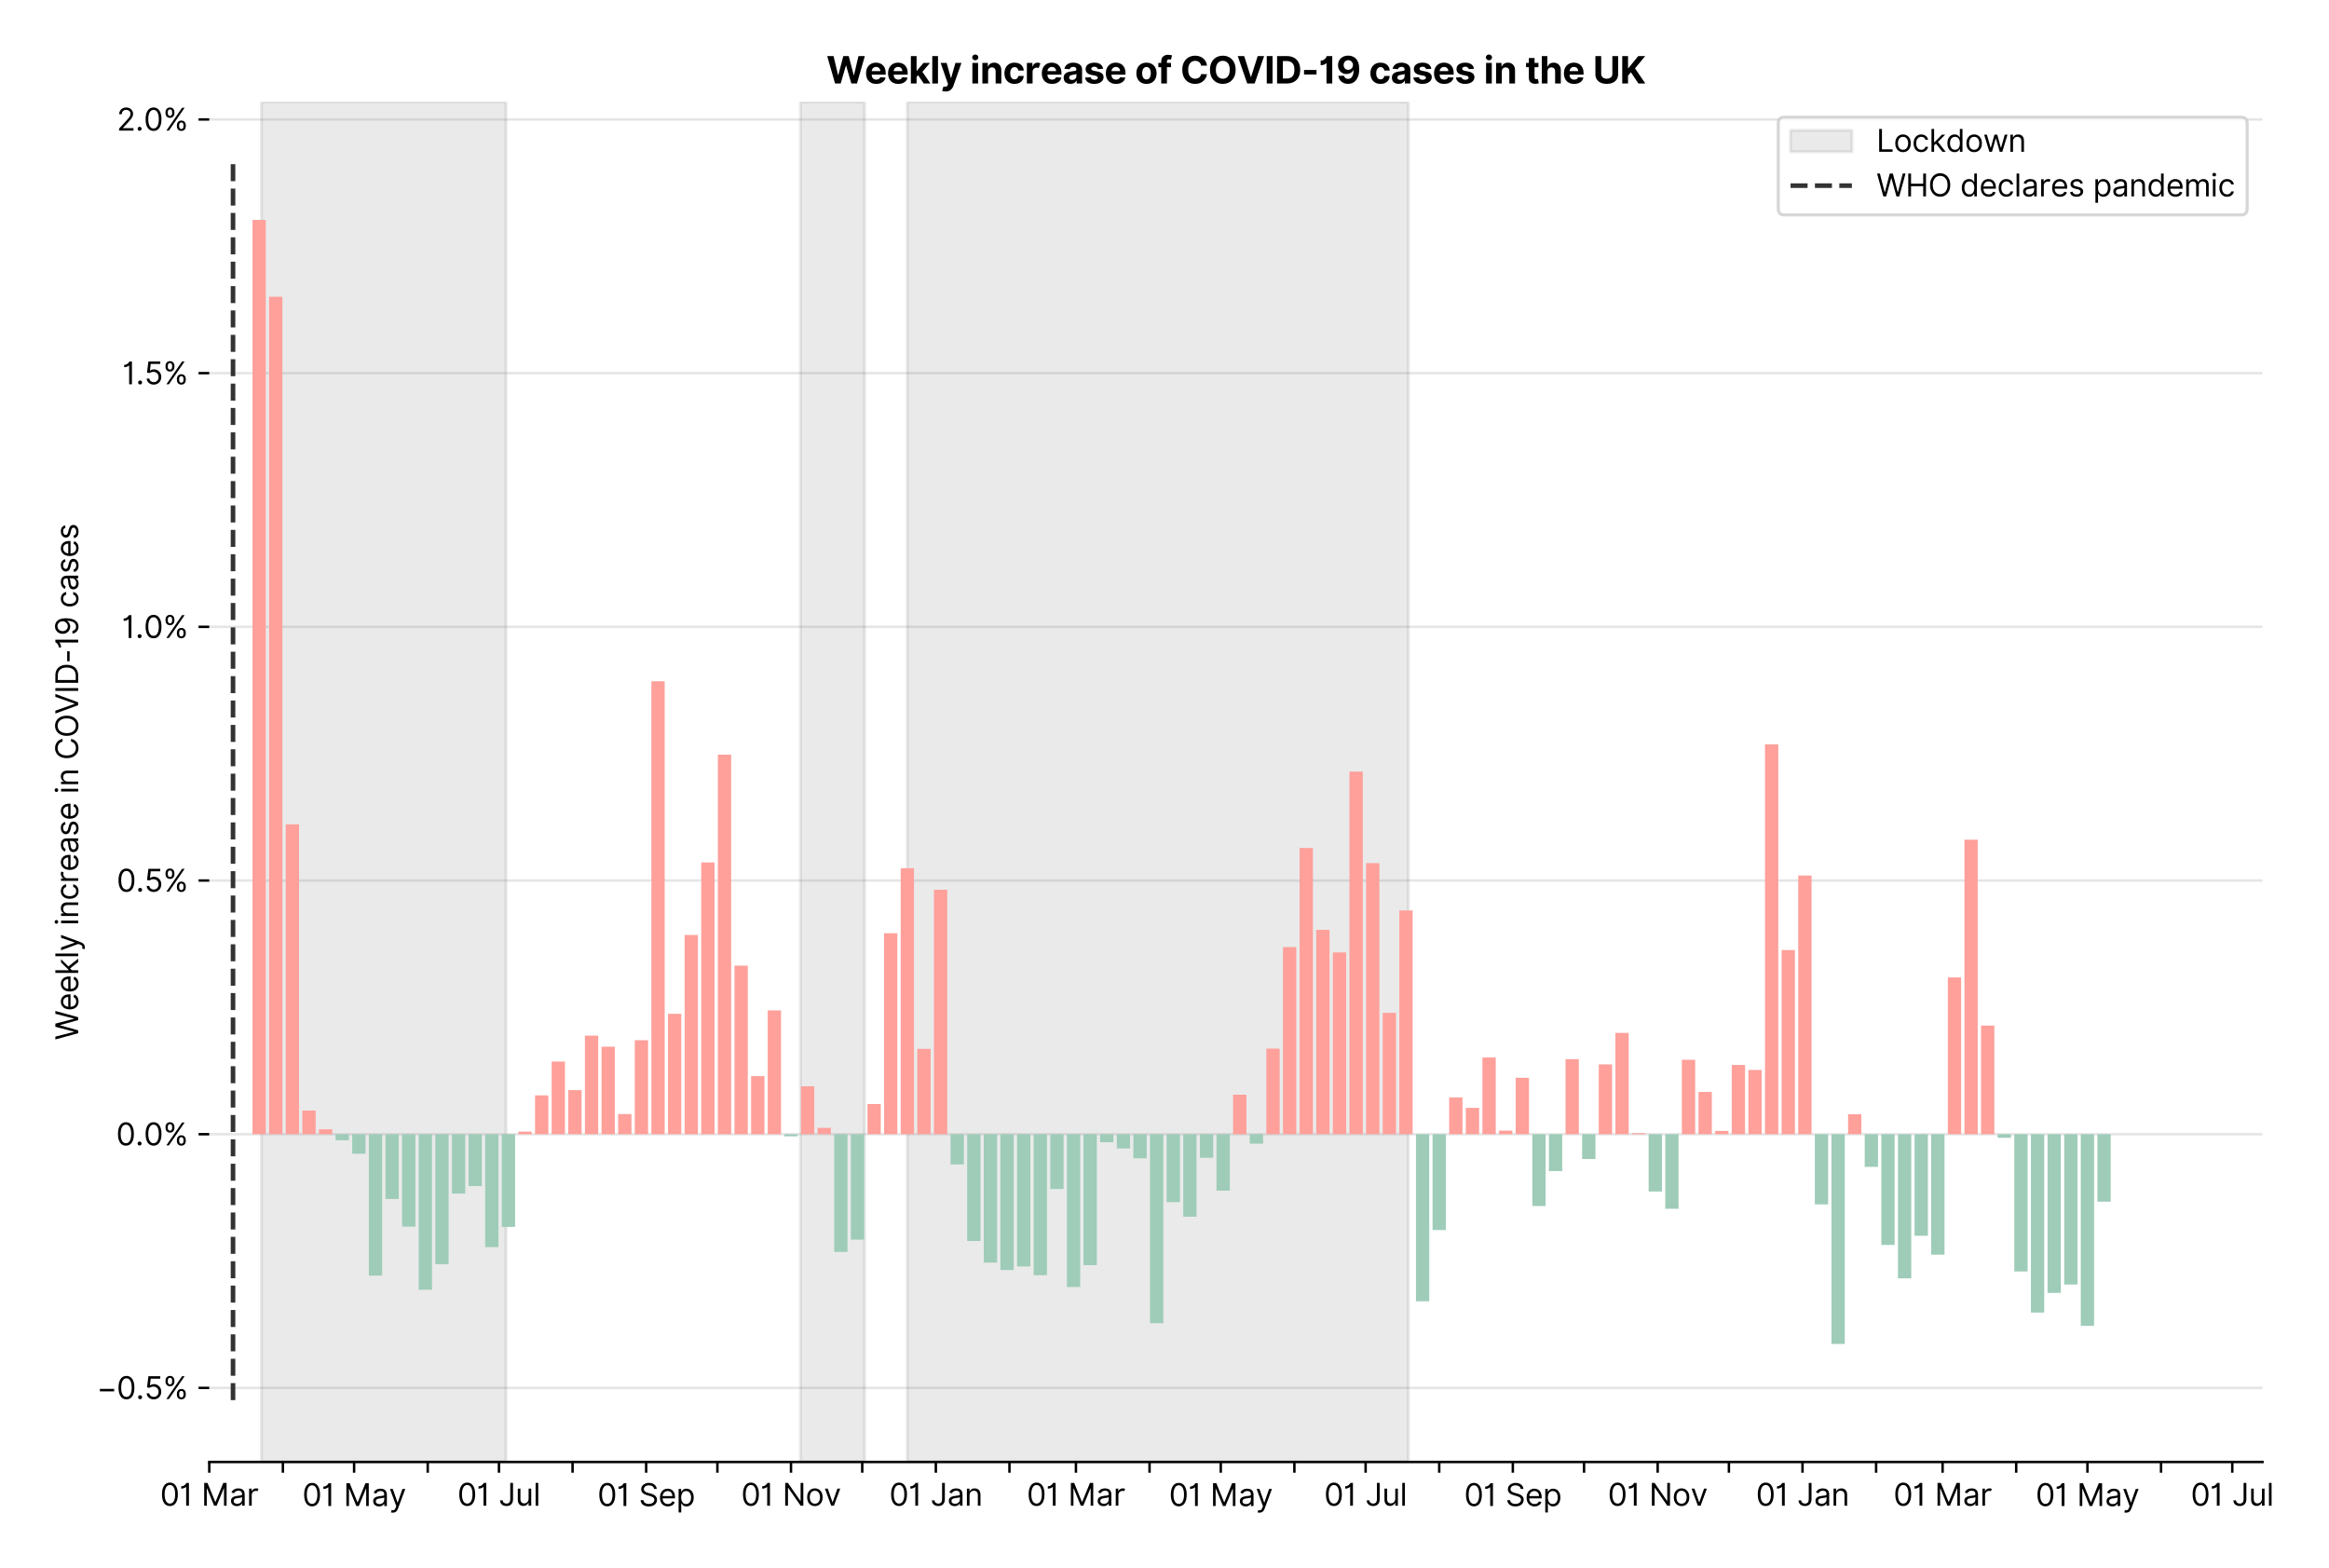 <?xml version="1.0" encoding="utf-8" standalone="no"?>
<!DOCTYPE svg PUBLIC "-//W3C//DTD SVG 1.1//EN"
  "http://www.w3.org/Graphics/SVG/1.1/DTD/svg11.dtd">
<svg xmlns:xlink="http://www.w3.org/1999/xlink" viewBox="0 0 759.542 511.234" xmlns="http://www.w3.org/2000/svg" version="1.1">
 <defs>
  <style type="text/css">*{stroke-linejoin: round; stroke-linecap: butt}</style>
 </defs>
 <g id="figure_1">
  <g id="patch_1">
   <path d="M 0 511.234 
L 759.542 511.234 
L 759.542 0 
L 0 0 
z
" style="fill: #ffffff"/>
  </g>
  <g id="axes_1">
   <g id="patch_2">
    <path d="M 68.248 476.745 
L 737.848 476.745 
L 737.848 33.225 
L 68.248 33.225 
z
" style="fill: #ffffff"/>
   </g>
   <g id="matplotlib.axis_1">
    <g id="xtick_1">
     <g id="line2d_1">
      <defs>
       <path id="m21d6c2291f" d="M 0 0 
L 0 3.5 
" style="stroke: #000000; stroke-width: 0.8"/>
      </defs>
      <g>
       <use xlink:href="#m21d6c2291f" x="68.248" y="476.745" style="stroke: #000000; stroke-width: 0.8"/>
      </g>
     </g>
     <g id="text_1">
      <!-- 01 Mar -->
      <g transform="translate(52.212 491.018)scale(0.1 -0.1)">
       <defs>
        <path id="Inter-Regular-30" d="M 2000 -64 
Q 1230 -64 806 561 
Q 382 1186 382 2327 
Q 382 3459 809 4088 
Q 1236 4718 2000 4718 
Q 2764 4718 3191 4088 
Q 3618 3459 3618 2327 
Q 3618 1186 3194 561 
Q 2771 -64 2000 -64 
z
M 2000 436 
Q 2509 436 2791 927 
Q 3073 1418 3073 2327 
Q 3073 3234 2789 3730 
Q 2505 4227 2000 4227 
Q 1496 4227 1211 3730 
Q 927 3234 927 2327 
Q 927 1418 1210 927 
Q 1493 436 2000 436 
z
" transform="scale(0.016)"/>
        <path id="Inter-Regular-31" d="M 1973 4655 
L 1973 0 
L 1409 0 
L 1409 3836 
L 1373 3836 
Q 1341 3773 1209 3692 
Q 1077 3611 868 3551 
Q 659 3491 391 3491 
L 391 3964 
Q 661 3964 859 4061 
Q 1057 4159 1190 4291 
Q 1323 4423 1392 4529 
Q 1461 4636 1473 4655 
L 1973 4655 
z
" transform="scale(0.016)"/>
        <path id="Inter-Regular-20" transform="scale(0.016)"/>
        <path id="Inter-Regular-4d" d="M 564 4655 
L 1236 4655 
L 2818 791 
L 2873 791 
L 4455 4655 
L 5127 4655 
L 5127 0 
L 4600 0 
L 4600 3536 
L 4555 3536 
L 3100 0 
L 2591 0 
L 1136 3536 
L 1091 3536 
L 1091 0 
L 564 0 
L 564 4655 
z
" transform="scale(0.016)"/>
        <path id="Inter-Regular-61" d="M 1518 -82 
Q 1186 -82 916 44 
Q 646 170 486 410 
Q 327 650 327 991 
Q 327 1291 445 1478 
Q 564 1666 761 1773 
Q 959 1880 1199 1933 
Q 1439 1986 1682 2018 
Q 2000 2059 2199 2080 
Q 2398 2102 2490 2154 
Q 2582 2207 2582 2336 
L 2582 2355 
Q 2582 2691 2399 2877 
Q 2216 3064 1846 3064 
Q 1461 3064 1243 2895 
Q 1025 2727 936 2536 
L 427 2718 
Q 564 3036 792 3214 
Q 1021 3393 1292 3464 
Q 1564 3536 1827 3536 
Q 1996 3536 2215 3496 
Q 2434 3457 2640 3334 
Q 2846 3211 2982 2963 
Q 3118 2716 3118 2300 
L 3118 0 
L 2582 0 
L 2582 473 
L 2555 473 
Q 2500 359 2373 229 
Q 2246 100 2034 9 
Q 1823 -82 1518 -82 
z
M 1600 400 
Q 1918 400 2137 525 
Q 2357 650 2469 847 
Q 2582 1045 2582 1264 
L 2582 1755 
Q 2548 1714 2433 1681 
Q 2318 1648 2169 1624 
Q 2021 1600 1881 1583 
Q 1741 1566 1655 1555 
Q 1446 1527 1265 1467 
Q 1084 1407 974 1287 
Q 864 1168 864 964 
Q 864 684 1072 542 
Q 1280 400 1600 400 
z
" transform="scale(0.016)"/>
        <path id="Inter-Regular-72" d="M 491 0 
L 491 3491 
L 1009 3491 
L 1009 2964 
L 1046 2964 
Q 1139 3223 1389 3384 
Q 1639 3545 1955 3545 
Q 2100 3545 2209 3511 
Q 2318 3477 2400 3418 
L 2218 2964 
Q 2161 2993 2085 3010 
Q 2009 3027 1909 3027 
Q 1527 3027 1277 2794 
Q 1027 2561 1027 2209 
L 1027 0 
L 491 0 
z
" transform="scale(0.016)"/>
       </defs>
       <use xlink:href="#Inter-Regular-30"/>
       <use xlink:href="#Inter-Regular-31" x="62.5"/>
       <use xlink:href="#Inter-Regular-20" x="106.676"/>
       <use xlink:href="#Inter-Regular-4d" x="134.801"/>
       <use xlink:href="#Inter-Regular-61" x="225.994"/>
       <use xlink:href="#Inter-Regular-72" x="282.386"/>
      </g>
     </g>
    </g>
    <g id="xtick_2">
     <g id="line2d_2">
      <g>
       <use xlink:href="#m21d6c2291f" x="92.253" y="476.745" style="stroke: #000000; stroke-width: 0.8"/>
      </g>
     </g>
    </g>
    <g id="xtick_3">
     <g id="line2d_3">
      <g>
       <use xlink:href="#m21d6c2291f" x="115.484" y="476.745" style="stroke: #000000; stroke-width: 0.8"/>
      </g>
     </g>
     <g id="text_2">
      <!-- 01 May -->
      <g transform="translate(98.581 491.117)scale(0.1 -0.1)">
       <defs>
        <path id="Inter-Regular-79" d="M 818 -1355 
Q 682 -1355 575 -1333 
Q 468 -1311 427 -1291 
L 564 -818 
Q 857 -893 1053 -814 
Q 1250 -736 1391 -345 
L 1509 -18 
L 218 3491 
L 800 3491 
L 1764 709 
L 1800 709 
L 2764 3491 
L 3346 3491 
L 1846 -564 
Q 1550 -1355 818 -1355 
z
" transform="scale(0.016)"/>
       </defs>
       <use xlink:href="#Inter-Regular-30"/>
       <use xlink:href="#Inter-Regular-31" x="62.5"/>
       <use xlink:href="#Inter-Regular-20" x="106.676"/>
       <use xlink:href="#Inter-Regular-4d" x="134.801"/>
       <use xlink:href="#Inter-Regular-61" x="225.994"/>
       <use xlink:href="#Inter-Regular-79" x="282.386"/>
      </g>
     </g>
    </g>
    <g id="xtick_4">
     <g id="line2d_4">
      <g>
       <use xlink:href="#m21d6c2291f" x="139.489" y="476.745" style="stroke: #000000; stroke-width: 0.8"/>
      </g>
     </g>
    </g>
    <g id="xtick_5">
     <g id="line2d_5">
      <g>
       <use xlink:href="#m21d6c2291f" x="162.72" y="476.745" style="stroke: #000000; stroke-width: 0.8"/>
      </g>
     </g>
     <g id="text_3">
      <!-- 01 Jul -->
      <g transform="translate(149.176 491.018)scale(0.1 -0.1)">
       <defs>
        <path id="Inter-Regular-4a" d="M 2346 4655 
L 2909 4655 
L 2909 1327 
Q 2909 657 2549 296 
Q 2189 -64 1582 -64 
Q 1200 -64 902 76 
Q 605 216 434 475 
Q 264 734 264 1091 
L 818 1091 
Q 818 795 1034 615 
Q 1250 436 1582 436 
Q 1948 436 2147 664 
Q 2346 893 2346 1327 
L 2346 4655 
z
" transform="scale(0.016)"/>
        <path id="Inter-Regular-75" d="M 2691 1427 
L 2691 3491 
L 3227 3491 
L 3227 0 
L 2691 0 
L 2691 591 
L 2655 591 
Q 2532 325 2273 140 
Q 2014 -45 1618 -45 
Q 1127 -45 809 280 
Q 491 605 491 1273 
L 491 3491 
L 1027 3491 
L 1027 1309 
Q 1027 927 1242 700 
Q 1457 473 1791 473 
Q 1991 473 2199 575 
Q 2407 677 2549 888 
Q 2691 1100 2691 1427 
z
" transform="scale(0.016)"/>
        <path id="Inter-Regular-6c" d="M 1027 4655 
L 1027 0 
L 491 0 
L 491 4655 
L 1027 4655 
z
" transform="scale(0.016)"/>
       </defs>
       <use xlink:href="#Inter-Regular-30"/>
       <use xlink:href="#Inter-Regular-31" x="62.5"/>
       <use xlink:href="#Inter-Regular-20" x="106.676"/>
       <use xlink:href="#Inter-Regular-4a" x="134.801"/>
       <use xlink:href="#Inter-Regular-75" x="189.063"/>
       <use xlink:href="#Inter-Regular-6c" x="247.159"/>
      </g>
     </g>
    </g>
    <g id="xtick_6">
     <g id="line2d_6">
      <g>
       <use xlink:href="#m21d6c2291f" x="186.725" y="476.745" style="stroke: #000000; stroke-width: 0.8"/>
      </g>
     </g>
    </g>
    <g id="xtick_7">
     <g id="line2d_7">
      <g>
       <use xlink:href="#m21d6c2291f" x="210.73" y="476.745" style="stroke: #000000; stroke-width: 0.8"/>
      </g>
     </g>
     <g id="text_4">
      <!-- 01 Sep -->
      <g transform="translate(194.842 491.117)scale(0.1 -0.1)">
       <defs>
        <path id="Inter-Regular-53" d="M 3109 3491 
Q 3068 3836 2777 4027 
Q 2486 4218 2064 4218 
Q 1600 4218 1318 3999 
Q 1036 3780 1036 3445 
Q 1036 3195 1189 3042 
Q 1343 2889 1553 2803 
Q 1764 2718 1936 2673 
L 2409 2545 
Q 2591 2498 2815 2414 
Q 3039 2330 3244 2185 
Q 3450 2041 3584 1816 
Q 3718 1591 3718 1264 
Q 3718 886 3521 581 
Q 3325 277 2949 97 
Q 2573 -82 2036 -82 
Q 1286 -82 845 272 
Q 405 627 364 1200 
L 946 1200 
Q 968 936 1124 764 
Q 1280 593 1519 510 
Q 1759 427 2036 427 
Q 2359 427 2616 533 
Q 2873 639 3023 828 
Q 3173 1018 3173 1273 
Q 3173 1505 3043 1650 
Q 2914 1795 2702 1886 
Q 2491 1977 2246 2045 
L 1673 2209 
Q 1127 2366 809 2657 
Q 491 2948 491 3418 
Q 491 3809 703 4101 
Q 916 4393 1276 4555 
Q 1636 4718 2082 4718 
Q 2532 4718 2882 4558 
Q 3232 4398 3437 4120 
Q 3643 3843 3655 3491 
L 3109 3491 
z
" transform="scale(0.016)"/>
        <path id="Inter-Regular-65" d="M 1955 -73 
Q 1450 -73 1085 151 
Q 721 375 524 778 
Q 327 1182 327 1718 
Q 327 2255 524 2665 
Q 721 3075 1074 3305 
Q 1427 3536 1900 3536 
Q 2173 3536 2439 3445 
Q 2705 3355 2923 3151 
Q 3141 2948 3270 2614 
Q 3400 2280 3400 1791 
L 3400 1564 
L 866 1564 
Q 884 1005 1183 707 
Q 1482 409 1955 409 
Q 2271 409 2498 545 
Q 2725 682 2827 955 
L 3346 809 
Q 3223 414 2854 170 
Q 2486 -73 1955 -73 
z
M 866 2027 
L 2855 2027 
Q 2855 2470 2595 2762 
Q 2336 3055 1900 3055 
Q 1593 3055 1368 2911 
Q 1143 2768 1013 2533 
Q 884 2298 866 2027 
z
" transform="scale(0.016)"/>
        <path id="Inter-Regular-70" d="M 491 -1309 
L 491 3491 
L 1009 3491 
L 1009 2936 
L 1073 2936 
Q 1132 3027 1237 3169 
Q 1343 3311 1542 3423 
Q 1741 3536 2082 3536 
Q 2523 3536 2859 3315 
Q 3196 3095 3384 2690 
Q 3573 2286 3573 1736 
Q 3573 1182 3384 776 
Q 3196 370 2861 148 
Q 2527 -73 2091 -73 
Q 1755 -73 1552 39 
Q 1350 152 1241 296 
Q 1132 441 1073 536 
L 1027 536 
L 1027 -1309 
L 491 -1309 
z
M 1018 1745 
Q 1018 1152 1276 780 
Q 1534 409 2018 409 
Q 2355 409 2581 587 
Q 2807 766 2921 1069 
Q 3036 1373 3036 1745 
Q 3036 2114 2923 2410 
Q 2811 2707 2585 2881 
Q 2359 3055 2018 3055 
Q 1527 3055 1272 2693 
Q 1018 2332 1018 1745 
z
" transform="scale(0.016)"/>
       </defs>
       <use xlink:href="#Inter-Regular-30"/>
       <use xlink:href="#Inter-Regular-31" x="62.5"/>
       <use xlink:href="#Inter-Regular-20" x="106.676"/>
       <use xlink:href="#Inter-Regular-53" x="134.801"/>
       <use xlink:href="#Inter-Regular-65" x="198.58"/>
       <use xlink:href="#Inter-Regular-70" x="256.818"/>
      </g>
     </g>
    </g>
    <g id="xtick_8">
     <g id="line2d_8">
      <g>
       <use xlink:href="#m21d6c2291f" x="233.96" y="476.745" style="stroke: #000000; stroke-width: 0.8"/>
      </g>
     </g>
    </g>
    <g id="xtick_9">
     <g id="line2d_9">
      <g>
       <use xlink:href="#m21d6c2291f" x="257.965" y="476.745" style="stroke: #000000; stroke-width: 0.8"/>
      </g>
     </g>
     <g id="text_5">
      <!-- 01 Nov -->
      <g transform="translate(241.694 491.018)scale(0.1 -0.1)">
       <defs>
        <path id="Inter-Regular-4e" d="M 4255 4655 
L 4255 0 
L 3709 0 
L 1173 3655 
L 1127 3655 
L 1127 0 
L 564 0 
L 564 4655 
L 1109 4655 
L 3655 991 
L 3700 991 
L 3700 4655 
L 4255 4655 
z
" transform="scale(0.016)"/>
        <path id="Inter-Regular-6f" d="M 1909 -73 
Q 1436 -73 1080 152 
Q 725 377 526 781 
Q 327 1186 327 1727 
Q 327 2273 526 2679 
Q 725 3086 1080 3311 
Q 1436 3536 1909 3536 
Q 2382 3536 2737 3311 
Q 3093 3086 3292 2679 
Q 3491 2273 3491 1727 
Q 3491 1186 3292 781 
Q 3093 377 2737 152 
Q 2382 -73 1909 -73 
z
M 1909 409 
Q 2268 409 2500 593 
Q 2732 777 2843 1077 
Q 2955 1377 2955 1727 
Q 2955 2077 2843 2379 
Q 2732 2682 2500 2868 
Q 2268 3055 1909 3055 
Q 1550 3055 1318 2868 
Q 1086 2682 975 2379 
Q 864 2077 864 1727 
Q 864 1377 975 1077 
Q 1086 777 1318 593 
Q 1550 409 1909 409 
z
" transform="scale(0.016)"/>
        <path id="Inter-Regular-76" d="M 3346 3491 
L 2055 0 
L 1509 0 
L 218 3491 
L 800 3491 
L 1764 709 
L 1800 709 
L 2764 3491 
L 3346 3491 
z
" transform="scale(0.016)"/>
       </defs>
       <use xlink:href="#Inter-Regular-30"/>
       <use xlink:href="#Inter-Regular-31" x="62.5"/>
       <use xlink:href="#Inter-Regular-20" x="106.676"/>
       <use xlink:href="#Inter-Regular-4e" x="134.801"/>
       <use xlink:href="#Inter-Regular-6f" x="210.085"/>
       <use xlink:href="#Inter-Regular-76" x="269.744"/>
      </g>
     </g>
    </g>
    <g id="xtick_10">
     <g id="line2d_10">
      <g>
       <use xlink:href="#m21d6c2291f" x="281.196" y="476.745" style="stroke: #000000; stroke-width: 0.8"/>
      </g>
     </g>
    </g>
    <g id="xtick_11">
     <g id="line2d_11">
      <g>
       <use xlink:href="#m21d6c2291f" x="305.201" y="476.745" style="stroke: #000000; stroke-width: 0.8"/>
      </g>
     </g>
     <g id="text_6">
      <!-- 01 Jan -->
      <g transform="translate(290.002 491.018)scale(0.1 -0.1)">
       <defs>
        <path id="Inter-Regular-6e" d="M 1027 2100 
L 1027 0 
L 491 0 
L 491 3491 
L 1009 3491 
L 1009 2945 
L 1055 2945 
Q 1177 3211 1427 3373 
Q 1677 3536 2073 3536 
Q 2602 3536 2928 3211 
Q 3255 2886 3255 2218 
L 3255 0 
L 2718 0 
L 2718 2182 
Q 2718 2593 2504 2824 
Q 2291 3055 1918 3055 
Q 1534 3055 1280 2806 
Q 1027 2557 1027 2100 
z
" transform="scale(0.016)"/>
       </defs>
       <use xlink:href="#Inter-Regular-30"/>
       <use xlink:href="#Inter-Regular-31" x="62.5"/>
       <use xlink:href="#Inter-Regular-20" x="106.676"/>
       <use xlink:href="#Inter-Regular-4a" x="134.801"/>
       <use xlink:href="#Inter-Regular-61" x="189.063"/>
       <use xlink:href="#Inter-Regular-6e" x="245.455"/>
      </g>
     </g>
    </g>
    <g id="xtick_12">
     <g id="line2d_12">
      <g>
       <use xlink:href="#m21d6c2291f" x="329.206" y="476.745" style="stroke: #000000; stroke-width: 0.8"/>
      </g>
     </g>
    </g>
    <g id="xtick_13">
     <g id="line2d_13">
      <g>
       <use xlink:href="#m21d6c2291f" x="350.888" y="476.745" style="stroke: #000000; stroke-width: 0.8"/>
      </g>
     </g>
     <g id="text_7">
      <!-- 01 Mar -->
      <g transform="translate(334.851 491.018)scale(0.1 -0.1)">
       <use xlink:href="#Inter-Regular-30"/>
       <use xlink:href="#Inter-Regular-31" x="62.5"/>
       <use xlink:href="#Inter-Regular-20" x="106.676"/>
       <use xlink:href="#Inter-Regular-4d" x="134.801"/>
       <use xlink:href="#Inter-Regular-61" x="225.994"/>
       <use xlink:href="#Inter-Regular-72" x="282.386"/>
      </g>
     </g>
    </g>
    <g id="xtick_14">
     <g id="line2d_14">
      <g>
       <use xlink:href="#m21d6c2291f" x="374.893" y="476.745" style="stroke: #000000; stroke-width: 0.8"/>
      </g>
     </g>
    </g>
    <g id="xtick_15">
     <g id="line2d_15">
      <g>
       <use xlink:href="#m21d6c2291f" x="398.123" y="476.745" style="stroke: #000000; stroke-width: 0.8"/>
      </g>
     </g>
     <g id="text_8">
      <!-- 01 May -->
      <g transform="translate(381.22 491.117)scale(0.1 -0.1)">
       <use xlink:href="#Inter-Regular-30"/>
       <use xlink:href="#Inter-Regular-31" x="62.5"/>
       <use xlink:href="#Inter-Regular-20" x="106.676"/>
       <use xlink:href="#Inter-Regular-4d" x="134.801"/>
       <use xlink:href="#Inter-Regular-61" x="225.994"/>
       <use xlink:href="#Inter-Regular-79" x="282.386"/>
      </g>
     </g>
    </g>
    <g id="xtick_16">
     <g id="line2d_16">
      <g>
       <use xlink:href="#m21d6c2291f" x="422.128" y="476.745" style="stroke: #000000; stroke-width: 0.8"/>
      </g>
     </g>
    </g>
    <g id="xtick_17">
     <g id="line2d_17">
      <g>
       <use xlink:href="#m21d6c2291f" x="445.359" y="476.745" style="stroke: #000000; stroke-width: 0.8"/>
      </g>
     </g>
     <g id="text_9">
      <!-- 01 Jul -->
      <g transform="translate(431.815 491.018)scale(0.1 -0.1)">
       <use xlink:href="#Inter-Regular-30"/>
       <use xlink:href="#Inter-Regular-31" x="62.5"/>
       <use xlink:href="#Inter-Regular-20" x="106.676"/>
       <use xlink:href="#Inter-Regular-4a" x="134.801"/>
       <use xlink:href="#Inter-Regular-75" x="189.063"/>
       <use xlink:href="#Inter-Regular-6c" x="247.159"/>
      </g>
     </g>
    </g>
    <g id="xtick_18">
     <g id="line2d_18">
      <g>
       <use xlink:href="#m21d6c2291f" x="469.364" y="476.745" style="stroke: #000000; stroke-width: 0.8"/>
      </g>
     </g>
    </g>
    <g id="xtick_19">
     <g id="line2d_19">
      <g>
       <use xlink:href="#m21d6c2291f" x="493.369" y="476.745" style="stroke: #000000; stroke-width: 0.8"/>
      </g>
     </g>
     <g id="text_10">
      <!-- 01 Sep -->
      <g transform="translate(477.481 491.117)scale(0.1 -0.1)">
       <use xlink:href="#Inter-Regular-30"/>
       <use xlink:href="#Inter-Regular-31" x="62.5"/>
       <use xlink:href="#Inter-Regular-20" x="106.676"/>
       <use xlink:href="#Inter-Regular-53" x="134.801"/>
       <use xlink:href="#Inter-Regular-65" x="198.58"/>
       <use xlink:href="#Inter-Regular-70" x="256.818"/>
      </g>
     </g>
    </g>
    <g id="xtick_20">
     <g id="line2d_20">
      <g>
       <use xlink:href="#m21d6c2291f" x="516.599" y="476.745" style="stroke: #000000; stroke-width: 0.8"/>
      </g>
     </g>
    </g>
    <g id="xtick_21">
     <g id="line2d_21">
      <g>
       <use xlink:href="#m21d6c2291f" x="540.604" y="476.745" style="stroke: #000000; stroke-width: 0.8"/>
      </g>
     </g>
     <g id="text_11">
      <!-- 01 Nov -->
      <g transform="translate(524.333 491.018)scale(0.1 -0.1)">
       <use xlink:href="#Inter-Regular-30"/>
       <use xlink:href="#Inter-Regular-31" x="62.5"/>
       <use xlink:href="#Inter-Regular-20" x="106.676"/>
       <use xlink:href="#Inter-Regular-4e" x="134.801"/>
       <use xlink:href="#Inter-Regular-6f" x="210.085"/>
       <use xlink:href="#Inter-Regular-76" x="269.744"/>
      </g>
     </g>
    </g>
    <g id="xtick_22">
     <g id="line2d_22">
      <g>
       <use xlink:href="#m21d6c2291f" x="563.835" y="476.745" style="stroke: #000000; stroke-width: 0.8"/>
      </g>
     </g>
    </g>
    <g id="xtick_23">
     <g id="line2d_23">
      <g>
       <use xlink:href="#m21d6c2291f" x="587.84" y="476.745" style="stroke: #000000; stroke-width: 0.8"/>
      </g>
     </g>
     <g id="text_12">
      <!-- 01 Jan -->
      <g transform="translate(572.641 491.018)scale(0.1 -0.1)">
       <use xlink:href="#Inter-Regular-30"/>
       <use xlink:href="#Inter-Regular-31" x="62.5"/>
       <use xlink:href="#Inter-Regular-20" x="106.676"/>
       <use xlink:href="#Inter-Regular-4a" x="134.801"/>
       <use xlink:href="#Inter-Regular-61" x="189.063"/>
       <use xlink:href="#Inter-Regular-6e" x="245.455"/>
      </g>
     </g>
    </g>
    <g id="xtick_24">
     <g id="line2d_24">
      <g>
       <use xlink:href="#m21d6c2291f" x="611.845" y="476.745" style="stroke: #000000; stroke-width: 0.8"/>
      </g>
     </g>
    </g>
    <g id="xtick_25">
     <g id="line2d_25">
      <g>
       <use xlink:href="#m21d6c2291f" x="633.527" y="476.745" style="stroke: #000000; stroke-width: 0.8"/>
      </g>
     </g>
     <g id="text_13">
      <!-- 01 Mar -->
      <g transform="translate(617.49 491.018)scale(0.1 -0.1)">
       <use xlink:href="#Inter-Regular-30"/>
       <use xlink:href="#Inter-Regular-31" x="62.5"/>
       <use xlink:href="#Inter-Regular-20" x="106.676"/>
       <use xlink:href="#Inter-Regular-4d" x="134.801"/>
       <use xlink:href="#Inter-Regular-61" x="225.994"/>
       <use xlink:href="#Inter-Regular-72" x="282.386"/>
      </g>
     </g>
    </g>
    <g id="xtick_26">
     <g id="line2d_26">
      <g>
       <use xlink:href="#m21d6c2291f" x="657.532" y="476.745" style="stroke: #000000; stroke-width: 0.8"/>
      </g>
     </g>
    </g>
    <g id="xtick_27">
     <g id="line2d_27">
      <g>
       <use xlink:href="#m21d6c2291f" x="680.762" y="476.745" style="stroke: #000000; stroke-width: 0.8"/>
      </g>
     </g>
     <g id="text_14">
      <!-- 01 May -->
      <g transform="translate(663.859 491.117)scale(0.1 -0.1)">
       <use xlink:href="#Inter-Regular-30"/>
       <use xlink:href="#Inter-Regular-31" x="62.5"/>
       <use xlink:href="#Inter-Regular-20" x="106.676"/>
       <use xlink:href="#Inter-Regular-4d" x="134.801"/>
       <use xlink:href="#Inter-Regular-61" x="225.994"/>
       <use xlink:href="#Inter-Regular-79" x="282.386"/>
      </g>
     </g>
    </g>
    <g id="xtick_28">
     <g id="line2d_28">
      <g>
       <use xlink:href="#m21d6c2291f" x="704.767" y="476.745" style="stroke: #000000; stroke-width: 0.8"/>
      </g>
     </g>
    </g>
    <g id="xtick_29">
     <g id="line2d_29">
      <g>
       <use xlink:href="#m21d6c2291f" x="727.998" y="476.745" style="stroke: #000000; stroke-width: 0.8"/>
      </g>
     </g>
     <g id="text_15">
      <!-- 01 Jul -->
      <g transform="translate(714.454 491.018)scale(0.1 -0.1)">
       <use xlink:href="#Inter-Regular-30"/>
       <use xlink:href="#Inter-Regular-31" x="62.5"/>
       <use xlink:href="#Inter-Regular-20" x="106.676"/>
       <use xlink:href="#Inter-Regular-4a" x="134.801"/>
       <use xlink:href="#Inter-Regular-75" x="189.063"/>
       <use xlink:href="#Inter-Regular-6c" x="247.159"/>
      </g>
     </g>
    </g>
   </g>
   <g id="matplotlib.axis_2">
    <g id="ytick_1">
     <g id="line2d_30">
      <path d="M 68.248 452.593 
L 737.848 452.593 
" clip-path="url(#pad8cc4c1b1)" style="fill: none; stroke: #e5e5e5; stroke-width: 0.8; stroke-linecap: square"/>
     </g>
     <g id="line2d_31">
      <defs>
       <path id="m9cfa52ad71" d="M 0 0 
L -3.5 0 
" style="stroke: #000000; stroke-width: 0.8"/>
      </defs>
      <g>
       <use xlink:href="#m9cfa52ad71" x="68.248" y="452.593" style="stroke: #000000; stroke-width: 0.8"/>
      </g>
     </g>
     <g id="text_16">
      <!-- −0.5% -->
      <g transform="translate(31.617 456.229)scale(0.1 -0.1)">
       <defs>
        <path id="Inter-Regular-2212" d="M 3509 2073 
L 3509 1564 
L 600 1564 
L 600 2073 
L 3509 2073 
z
" transform="scale(0.016)"/>
        <path id="Inter-Regular-2e" d="M 882 -36 
Q 714 -36 593 84 
Q 473 205 473 373 
Q 473 541 593 661 
Q 714 782 882 782 
Q 1050 782 1170 661 
Q 1291 541 1291 373 
Q 1291 205 1170 84 
Q 1050 -36 882 -36 
z
" transform="scale(0.016)"/>
        <path id="Inter-Regular-35" d="M 1936 -64 
Q 1536 -64 1216 95 
Q 896 255 702 532 
Q 509 809 491 1164 
L 1036 1164 
Q 1068 848 1324 642 
Q 1580 436 1936 436 
Q 2223 436 2447 570 
Q 2671 705 2799 940 
Q 2927 1175 2927 1473 
Q 2927 1777 2794 2017 
Q 2661 2257 2429 2395 
Q 2198 2534 1900 2536 
Q 1686 2539 1461 2472 
Q 1236 2405 1091 2300 
L 564 2364 
L 846 4655 
L 3264 4655 
L 3264 4155 
L 1318 4155 
L 1155 2782 
L 1182 2782 
Q 1325 2895 1541 2970 
Q 1757 3045 1991 3045 
Q 2418 3045 2753 2842 
Q 3089 2639 3281 2286 
Q 3473 1934 3473 1482 
Q 3473 1036 3274 687 
Q 3075 339 2727 137 
Q 2380 -64 1936 -64 
z
" transform="scale(0.016)"/>
        <path id="Inter-Regular-25" d="M 2855 873 
L 2855 1118 
Q 2855 1373 2960 1585 
Q 3066 1798 3269 1926 
Q 3473 2055 3764 2055 
Q 4059 2055 4259 1926 
Q 4459 1798 4561 1585 
Q 4664 1373 4664 1118 
L 4664 873 
Q 4664 618 4560 405 
Q 4457 193 4256 64 
Q 4055 -64 3764 -64 
Q 3468 -64 3266 64 
Q 3064 193 2959 405 
Q 2855 618 2855 873 
z
M 536 3536 
L 536 3782 
Q 536 4036 642 4248 
Q 748 4461 951 4589 
Q 1155 4718 1446 4718 
Q 1741 4718 1941 4589 
Q 2141 4461 2243 4248 
Q 2346 4036 2346 3782 
L 2346 3536 
Q 2346 3282 2242 3069 
Q 2139 2857 1937 2728 
Q 1736 2600 1446 2600 
Q 1150 2600 948 2728 
Q 746 2857 641 3069 
Q 536 3282 536 3536 
z
M 709 0 
L 3909 4655 
L 4427 4655 
L 1227 0 
L 709 0 
z
M 3318 1118 
L 3318 873 
Q 3318 661 3418 494 
Q 3518 327 3764 327 
Q 4002 327 4101 494 
Q 4200 661 4200 873 
L 4200 1118 
Q 4200 1330 4104 1497 
Q 4009 1664 3764 1664 
Q 3525 1664 3421 1497 
Q 3318 1330 3318 1118 
z
M 1000 3782 
L 1000 3536 
Q 1000 3325 1100 3158 
Q 1200 2991 1446 2991 
Q 1684 2991 1783 3158 
Q 1882 3325 1882 3536 
L 1882 3782 
Q 1882 3993 1786 4160 
Q 1691 4327 1446 4327 
Q 1207 4327 1103 4160 
Q 1000 3993 1000 3782 
z
" transform="scale(0.016)"/>
       </defs>
       <use xlink:href="#Inter-Regular-2212"/>
       <use xlink:href="#Inter-Regular-30" x="64.205"/>
       <use xlink:href="#Inter-Regular-2e" x="126.705"/>
       <use xlink:href="#Inter-Regular-35" x="154.261"/>
       <use xlink:href="#Inter-Regular-25" x="215.057"/>
      </g>
     </g>
    </g>
    <g id="ytick_2">
     <g id="line2d_32">
      <path d="M 68.248 369.865 
L 737.848 369.865 
" clip-path="url(#pad8cc4c1b1)" style="fill: none; stroke: #e5e5e5; stroke-width: 0.8; stroke-linecap: square"/>
     </g>
     <g id="line2d_33">
      <g>
       <use xlink:href="#m9cfa52ad71" x="68.248" y="369.865" style="stroke: #000000; stroke-width: 0.8"/>
      </g>
     </g>
     <g id="text_17">
      <!-- 0.0% -->
      <g transform="translate(37.867 373.502)scale(0.1 -0.1)">
       <use xlink:href="#Inter-Regular-30"/>
       <use xlink:href="#Inter-Regular-2e" x="62.5"/>
       <use xlink:href="#Inter-Regular-30" x="90.057"/>
       <use xlink:href="#Inter-Regular-25" x="152.557"/>
      </g>
     </g>
    </g>
    <g id="ytick_3">
     <g id="line2d_34">
      <path d="M 68.248 287.138 
L 737.848 287.138 
" clip-path="url(#pad8cc4c1b1)" style="fill: none; stroke: #e5e5e5; stroke-width: 0.8; stroke-linecap: square"/>
     </g>
     <g id="line2d_35">
      <g>
       <use xlink:href="#m9cfa52ad71" x="68.248" y="287.138" style="stroke: #000000; stroke-width: 0.8"/>
      </g>
     </g>
     <g id="text_18">
      <!-- 0.5% -->
      <g transform="translate(38.038 290.775)scale(0.1 -0.1)">
       <use xlink:href="#Inter-Regular-30"/>
       <use xlink:href="#Inter-Regular-2e" x="62.5"/>
       <use xlink:href="#Inter-Regular-35" x="90.057"/>
       <use xlink:href="#Inter-Regular-25" x="150.852"/>
      </g>
     </g>
    </g>
    <g id="ytick_4">
     <g id="line2d_36">
      <path d="M 68.248 204.411 
L 737.848 204.411 
" clip-path="url(#pad8cc4c1b1)" style="fill: none; stroke: #e5e5e5; stroke-width: 0.8; stroke-linecap: square"/>
     </g>
     <g id="line2d_37">
      <g>
       <use xlink:href="#m9cfa52ad71" x="68.248" y="204.411" style="stroke: #000000; stroke-width: 0.8"/>
      </g>
     </g>
     <g id="text_19">
      <!-- 1.0% -->
      <g transform="translate(39.7 208.047)scale(0.1 -0.1)">
       <use xlink:href="#Inter-Regular-31"/>
       <use xlink:href="#Inter-Regular-2e" x="44.176"/>
       <use xlink:href="#Inter-Regular-30" x="71.733"/>
       <use xlink:href="#Inter-Regular-25" x="134.233"/>
      </g>
     </g>
    </g>
    <g id="ytick_5">
     <g id="line2d_38">
      <path d="M 68.248 121.683 
L 737.848 121.683 
" clip-path="url(#pad8cc4c1b1)" style="fill: none; stroke: #e5e5e5; stroke-width: 0.8; stroke-linecap: square"/>
     </g>
     <g id="line2d_39">
      <g>
       <use xlink:href="#m9cfa52ad71" x="68.248" y="121.683" style="stroke: #000000; stroke-width: 0.8"/>
      </g>
     </g>
     <g id="text_20">
      <!-- 1.5% -->
      <g transform="translate(39.87 125.32)scale(0.1 -0.1)">
       <use xlink:href="#Inter-Regular-31"/>
       <use xlink:href="#Inter-Regular-2e" x="44.176"/>
       <use xlink:href="#Inter-Regular-35" x="71.733"/>
       <use xlink:href="#Inter-Regular-25" x="132.528"/>
      </g>
     </g>
    </g>
    <g id="ytick_6">
     <g id="line2d_40">
      <path d="M 68.248 38.956 
L 737.848 38.956 
" clip-path="url(#pad8cc4c1b1)" style="fill: none; stroke: #e5e5e5; stroke-width: 0.8; stroke-linecap: square"/>
     </g>
     <g id="line2d_41">
      <g>
       <use xlink:href="#m9cfa52ad71" x="68.248" y="38.956" style="stroke: #000000; stroke-width: 0.8"/>
      </g>
     </g>
     <g id="text_21">
      <!-- 2.0% -->
      <g transform="translate(38.066 42.593)scale(0.1 -0.1)">
       <defs>
        <path id="Inter-Regular-32" d="M 482 0 
L 482 409 
L 2018 2091 
Q 2289 2386 2464 2605 
Q 2639 2825 2724 3019 
Q 2809 3214 2809 3427 
Q 2809 3795 2553 4011 
Q 2298 4227 1918 4227 
Q 1514 4227 1275 3985 
Q 1036 3743 1036 3345 
L 500 3345 
Q 500 3755 688 4064 
Q 877 4373 1203 4545 
Q 1530 4718 1936 4718 
Q 2346 4718 2661 4545 
Q 2977 4373 3156 4079 
Q 3336 3786 3336 3427 
Q 3336 3170 3244 2926 
Q 3152 2682 2926 2383 
Q 2700 2084 2300 1655 
L 1255 536 
L 1255 500 
L 3418 500 
L 3418 0 
L 482 0 
z
" transform="scale(0.016)"/>
       </defs>
       <use xlink:href="#Inter-Regular-32"/>
       <use xlink:href="#Inter-Regular-2e" x="60.511"/>
       <use xlink:href="#Inter-Regular-30" x="88.068"/>
       <use xlink:href="#Inter-Regular-25" x="150.568"/>
      </g>
     </g>
    </g>
    <g id="text_22">
     <!-- Weekly increase in COVID-19 cases -->
     <g transform="translate(25.5 339.178)rotate(-90)scale(0.1 -0.1)">
      <defs>
       <path id="Inter-Regular-57" d="M 1409 0 
L 136 4655 
L 709 4655 
L 1682 864 
L 1727 864 
L 2718 4655 
L 3355 4655 
L 4346 864 
L 4391 864 
L 5364 4655 
L 5936 4655 
L 4664 0 
L 4082 0 
L 3055 3709 
L 3018 3709 
L 1991 0 
L 1409 0 
z
" transform="scale(0.016)"/>
       <path id="Inter-Regular-6b" d="M 491 0 
L 491 4655 
L 1027 4655 
L 1027 1936 
L 1091 1936 
L 2618 3491 
L 3282 3491 
L 1807 2000 
L 3391 0 
L 2709 0 
L 1402 1655 
L 1027 1307 
L 1027 0 
L 491 0 
z
" transform="scale(0.016)"/>
       <path id="Inter-Regular-69" d="M 491 0 
L 491 3491 
L 1027 3491 
L 1027 0 
L 491 0 
z
M 764 4073 
Q 607 4073 494 4179 
Q 382 4286 382 4436 
Q 382 4586 494 4693 
Q 607 4800 764 4800 
Q 921 4800 1033 4693 
Q 1146 4586 1146 4436 
Q 1146 4286 1033 4179 
Q 921 4073 764 4073 
z
" transform="scale(0.016)"/>
       <path id="Inter-Regular-63" d="M 1909 -73 
Q 1418 -73 1063 159 
Q 709 391 518 798 
Q 327 1205 327 1727 
Q 327 2259 524 2667 
Q 721 3075 1074 3305 
Q 1427 3536 1900 3536 
Q 2268 3536 2563 3400 
Q 2859 3264 3047 3018 
Q 3236 2773 3282 2445 
L 2746 2445 
Q 2684 2684 2474 2869 
Q 2264 3055 1909 3055 
Q 1439 3055 1151 2697 
Q 864 2339 864 1745 
Q 864 1139 1148 774 
Q 1432 409 1909 409 
Q 2223 409 2447 570 
Q 2671 732 2746 1018 
L 3282 1018 
Q 3236 709 3058 462 
Q 2880 216 2588 71 
Q 2296 -73 1909 -73 
z
" transform="scale(0.016)"/>
       <path id="Inter-Regular-73" d="M 2964 2709 
L 2482 2573 
Q 2411 2755 2245 2914 
Q 2080 3073 1727 3073 
Q 1407 3073 1194 2926 
Q 982 2780 982 2555 
Q 982 2355 1127 2239 
Q 1273 2123 1582 2045 
L 2100 1918 
Q 3027 1691 3027 973 
Q 3027 673 2855 436 
Q 2684 200 2377 63 
Q 2071 -73 1664 -73 
Q 1130 -73 780 159 
Q 430 391 336 836 
L 846 964 
Q 989 400 1655 400 
Q 2030 400 2251 560 
Q 2473 720 2473 945 
Q 2473 1316 1955 1436 
L 1373 1573 
Q 893 1686 669 1926 
Q 446 2166 446 2527 
Q 446 2823 613 3050 
Q 780 3277 1069 3406 
Q 1359 3536 1727 3536 
Q 2246 3536 2542 3309 
Q 2839 3082 2964 2709 
z
" transform="scale(0.016)"/>
       <path id="Inter-Regular-43" d="M 4309 3200 
L 3746 3200 
Q 3677 3523 3484 3743 
Q 3291 3964 3018 4077 
Q 2746 4191 2436 4191 
Q 2014 4191 1672 3977 
Q 1330 3764 1128 3348 
Q 927 2932 927 2327 
Q 927 1723 1128 1307 
Q 1330 891 1672 677 
Q 2014 464 2436 464 
Q 2746 464 3018 577 
Q 3291 691 3484 911 
Q 3677 1132 3746 1455 
L 4309 1455 
Q 4223 977 3957 637 
Q 3691 298 3298 117 
Q 2905 -64 2436 -64 
Q 1841 -64 1377 227 
Q 914 518 648 1054 
Q 382 1591 382 2327 
Q 382 3064 648 3600 
Q 914 4136 1377 4427 
Q 1841 4718 2436 4718 
Q 2905 4718 3298 4537 
Q 3691 4357 3957 4017 
Q 4223 3677 4309 3200 
z
" transform="scale(0.016)"/>
       <path id="Inter-Regular-4f" d="M 4491 2327 
Q 4491 1591 4225 1054 
Q 3959 518 3495 227 
Q 3032 -64 2436 -64 
Q 1841 -64 1377 227 
Q 914 518 648 1054 
Q 382 1591 382 2327 
Q 382 3064 648 3600 
Q 914 4136 1377 4427 
Q 1841 4718 2436 4718 
Q 3032 4718 3495 4427 
Q 3959 4136 4225 3600 
Q 4491 3064 4491 2327 
z
M 3946 2327 
Q 3946 2932 3744 3348 
Q 3543 3764 3201 3977 
Q 2859 4191 2436 4191 
Q 2014 4191 1672 3977 
Q 1330 3764 1128 3348 
Q 927 2932 927 2327 
Q 927 1723 1128 1307 
Q 1330 891 1672 677 
Q 2014 464 2436 464 
Q 2859 464 3201 677 
Q 3543 891 3744 1307 
Q 3946 1723 3946 2327 
z
" transform="scale(0.016)"/>
       <path id="Inter-Regular-56" d="M 755 4655 
L 2136 736 
L 2191 736 
L 3573 4655 
L 4164 4655 
L 2455 0 
L 1873 0 
L 164 4655 
L 755 4655 
z
" transform="scale(0.016)"/>
       <path id="Inter-Regular-49" d="M 1127 4655 
L 1127 0 
L 564 0 
L 564 4655 
L 1127 4655 
z
" transform="scale(0.016)"/>
       <path id="Inter-Regular-44" d="M 2000 0 
L 564 0 
L 564 4655 
L 2064 4655 
Q 2741 4655 3223 4376 
Q 3705 4098 3961 3578 
Q 4218 3059 4218 2336 
Q 4218 1609 3959 1085 
Q 3700 561 3204 280 
Q 2709 0 2000 0 
z
M 1127 500 
L 1964 500 
Q 2830 500 3251 992 
Q 3673 1484 3673 2336 
Q 3673 3182 3259 3668 
Q 2846 4155 2027 4155 
L 1127 4155 
L 1127 500 
z
" transform="scale(0.016)"/>
       <path id="Inter-Regular-2d" d="M 2491 2245 
L 2491 1745 
L 455 1745 
L 455 2245 
L 2491 2245 
z
" transform="scale(0.016)"/>
       <path id="Inter-Regular-39" d="M 1964 4727 
Q 2250 4725 2536 4618 
Q 2823 4511 3059 4263 
Q 3296 4016 3439 3590 
Q 3582 3164 3582 2518 
Q 3582 1277 3128 606 
Q 2675 -64 1891 -64 
Q 1305 -64 916 278 
Q 527 620 446 1173 
L 1000 1173 
Q 1075 852 1299 644 
Q 1523 436 1891 436 
Q 2430 436 2742 906 
Q 3055 1377 3055 2236 
L 3018 2236 
Q 2827 1950 2530 1784 
Q 2234 1618 1873 1618 
Q 1473 1618 1140 1817 
Q 807 2016 608 2365 
Q 409 2714 409 3164 
Q 409 3595 601 3952 
Q 793 4309 1142 4520 
Q 1491 4732 1964 4727 
z
M 1964 4227 
Q 1677 4227 1449 4084 
Q 1221 3941 1088 3700 
Q 955 3459 955 3164 
Q 955 2873 1083 2635 
Q 1211 2398 1435 2258 
Q 1659 2118 1946 2118 
Q 2232 2118 2465 2266 
Q 2698 2414 2835 2654 
Q 2973 2895 2973 3173 
Q 2973 3450 2842 3691 
Q 2711 3932 2483 4079 
Q 2255 4227 1964 4227 
z
" transform="scale(0.016)"/>
      </defs>
      <use xlink:href="#Inter-Regular-57"/>
      <use xlink:href="#Inter-Regular-65" x="94.886"/>
      <use xlink:href="#Inter-Regular-65" x="153.125"/>
      <use xlink:href="#Inter-Regular-6b" x="211.364"/>
      <use xlink:href="#Inter-Regular-6c" x="265.767"/>
      <use xlink:href="#Inter-Regular-79" x="289.489"/>
      <use xlink:href="#Inter-Regular-20" x="345.171"/>
      <use xlink:href="#Inter-Regular-69" x="373.296"/>
      <use xlink:href="#Inter-Regular-6e" x="397.017"/>
      <use xlink:href="#Inter-Regular-63" x="455.54"/>
      <use xlink:href="#Inter-Regular-72" x="511.364"/>
      <use xlink:href="#Inter-Regular-65" x="549.716"/>
      <use xlink:href="#Inter-Regular-61" x="607.955"/>
      <use xlink:href="#Inter-Regular-73" x="664.347"/>
      <use xlink:href="#Inter-Regular-65" x="716.619"/>
      <use xlink:href="#Inter-Regular-20" x="774.858"/>
      <use xlink:href="#Inter-Regular-69" x="802.983"/>
      <use xlink:href="#Inter-Regular-6e" x="826.705"/>
      <use xlink:href="#Inter-Regular-20" x="885.227"/>
      <use xlink:href="#Inter-Regular-43" x="913.352"/>
      <use xlink:href="#Inter-Regular-4f" x="986.08"/>
      <use xlink:href="#Inter-Regular-56" x="1062.216"/>
      <use xlink:href="#Inter-Regular-49" x="1129.83"/>
      <use xlink:href="#Inter-Regular-44" x="1156.25"/>
      <use xlink:href="#Inter-Regular-2d" x="1228.125"/>
      <use xlink:href="#Inter-Regular-31" x="1274.148"/>
      <use xlink:href="#Inter-Regular-39" x="1318.324"/>
      <use xlink:href="#Inter-Regular-20" x="1380.682"/>
      <use xlink:href="#Inter-Regular-63" x="1408.807"/>
      <use xlink:href="#Inter-Regular-61" x="1464.631"/>
      <use xlink:href="#Inter-Regular-73" x="1521.023"/>
      <use xlink:href="#Inter-Regular-65" x="1573.296"/>
      <use xlink:href="#Inter-Regular-73" x="1631.534"/>
     </g>
    </g>
   </g>
   <g id="patch_3">
    <path d="M 85.284 476.745 
L 85.284 33.225 
L 165.043 33.225 
L 165.043 476.745 
z
" clip-path="url(#pad8cc4c1b1)" style="fill: #777777; opacity: 0.15; stroke: #777777; stroke-linejoin: miter"/>
   </g>
   <g id="patch_4">
    <path d="M 261.063 476.745 
L 261.063 33.225 
L 281.97 33.225 
L 281.97 476.745 
z
" clip-path="url(#pad8cc4c1b1)" style="fill: #777777; opacity: 0.15; stroke: #777777; stroke-linejoin: miter"/>
   </g>
   <g id="patch_5">
    <path d="M 295.908 476.745 
L 295.908 33.225 
L 459.297 33.225 
L 459.297 476.745 
z
" clip-path="url(#pad8cc4c1b1)" style="fill: #777777; opacity: 0.15; stroke: #777777; stroke-linejoin: miter"/>
   </g>
   <g id="patch_6">
    <path d="M 0 0 
z
" clip-path="url(#pad8cc4c1b1)" style="fill: #ffa09b"/>
   </g>
   <g id="patch_7">
    <path d="M 82.342 369.865 
L 86.678 369.865 
L 86.678 71.712 
L 82.342 71.712 
z
" clip-path="url(#pad8cc4c1b1)" style="fill: #ffa09b"/>
   </g>
   <g id="patch_8">
    <path d="M 87.762 369.865 
L 92.099 369.865 
L 92.099 96.764 
L 87.762 96.764 
z
" clip-path="url(#pad8cc4c1b1)" style="fill: #ffa09b"/>
   </g>
   <g id="patch_9">
    <path d="M 93.183 369.865 
L 97.519 369.865 
L 97.519 268.816 
L 93.183 268.816 
z
" clip-path="url(#pad8cc4c1b1)" style="fill: #ffa09b"/>
   </g>
   <g id="patch_10">
    <path d="M 98.603 369.865 
L 102.939 369.865 
L 102.939 362.157 
L 98.603 362.157 
z
" clip-path="url(#pad8cc4c1b1)" style="fill: #ffa09b"/>
   </g>
   <g id="patch_11">
    <path d="M 104.024 369.865 
L 108.36 369.865 
L 108.36 368.262 
L 104.024 368.262 
z
" clip-path="url(#pad8cc4c1b1)" style="fill: #ffa09b"/>
   </g>
   <g id="patch_12">
    <path d="M 109.444 369.865 
L 113.78 369.865 
L 113.78 371.841 
L 109.444 371.841 
z
" clip-path="url(#pad8cc4c1b1)" style="fill: #9eccb8"/>
   </g>
   <g id="patch_13">
    <path d="M 114.865 369.865 
L 119.201 369.865 
L 119.201 376.233 
L 114.865 376.233 
z
" clip-path="url(#pad8cc4c1b1)" style="fill: #9eccb8"/>
   </g>
   <g id="patch_14">
    <path d="M 120.285 369.865 
L 124.621 369.865 
L 124.621 415.968 
L 120.285 415.968 
z
" clip-path="url(#pad8cc4c1b1)" style="fill: #9eccb8"/>
   </g>
   <g id="patch_15">
    <path d="M 125.705 369.865 
L 130.042 369.865 
L 130.042 390.984 
L 125.705 390.984 
z
" clip-path="url(#pad8cc4c1b1)" style="fill: #9eccb8"/>
   </g>
   <g id="patch_16">
    <path d="M 131.126 369.865 
L 135.462 369.865 
L 135.462 400 
L 131.126 400 
z
" clip-path="url(#pad8cc4c1b1)" style="fill: #9eccb8"/>
   </g>
   <g id="patch_17">
    <path d="M 136.546 369.865 
L 140.883 369.865 
L 140.883 420.589 
L 136.546 420.589 
z
" clip-path="url(#pad8cc4c1b1)" style="fill: #9eccb8"/>
   </g>
   <g id="patch_18">
    <path d="M 141.967 369.865 
L 146.303 369.865 
L 146.303 412.235 
L 141.967 412.235 
z
" clip-path="url(#pad8cc4c1b1)" style="fill: #9eccb8"/>
   </g>
   <g id="patch_19">
    <path d="M 147.387 369.865 
L 151.724 369.865 
L 151.724 389.24 
L 147.387 389.24 
z
" clip-path="url(#pad8cc4c1b1)" style="fill: #9eccb8"/>
   </g>
   <g id="patch_20">
    <path d="M 152.808 369.865 
L 157.144 369.865 
L 157.144 386.758 
L 152.808 386.758 
z
" clip-path="url(#pad8cc4c1b1)" style="fill: #9eccb8"/>
   </g>
   <g id="patch_21">
    <path d="M 158.228 369.865 
L 162.565 369.865 
L 162.565 406.678 
L 158.228 406.678 
z
" clip-path="url(#pad8cc4c1b1)" style="fill: #9eccb8"/>
   </g>
   <g id="patch_22">
    <path d="M 163.649 369.865 
L 167.985 369.865 
L 167.985 400.088 
L 163.649 400.088 
z
" clip-path="url(#pad8cc4c1b1)" style="fill: #9eccb8"/>
   </g>
   <g id="patch_23">
    <path d="M 169.069 369.865 
L 173.406 369.865 
L 173.406 369.024 
L 169.069 369.024 
z
" clip-path="url(#pad8cc4c1b1)" style="fill: #ffa09b"/>
   </g>
   <g id="patch_24">
    <path d="M 174.49 369.865 
L 178.826 369.865 
L 178.826 357.19 
L 174.49 357.19 
z
" clip-path="url(#pad8cc4c1b1)" style="fill: #ffa09b"/>
   </g>
   <g id="patch_25">
    <path d="M 179.91 369.865 
L 184.247 369.865 
L 184.247 346.171 
L 179.91 346.171 
z
" clip-path="url(#pad8cc4c1b1)" style="fill: #ffa09b"/>
   </g>
   <g id="patch_26">
    <path d="M 185.331 369.865 
L 189.667 369.865 
L 189.667 355.486 
L 185.331 355.486 
z
" clip-path="url(#pad8cc4c1b1)" style="fill: #ffa09b"/>
   </g>
   <g id="patch_27">
    <path d="M 190.751 369.865 
L 195.088 369.865 
L 195.088 337.716 
L 190.751 337.716 
z
" clip-path="url(#pad8cc4c1b1)" style="fill: #ffa09b"/>
   </g>
   <g id="patch_28">
    <path d="M 196.172 369.865 
L 200.508 369.865 
L 200.508 341.325 
L 196.172 341.325 
z
" clip-path="url(#pad8cc4c1b1)" style="fill: #ffa09b"/>
   </g>
   <g id="patch_29">
    <path d="M 201.592 369.865 
L 205.929 369.865 
L 205.929 363.291 
L 201.592 363.291 
z
" clip-path="url(#pad8cc4c1b1)" style="fill: #ffa09b"/>
   </g>
   <g id="patch_30">
    <path d="M 207.013 369.865 
L 211.349 369.865 
L 211.349 339.21 
L 207.013 339.21 
z
" clip-path="url(#pad8cc4c1b1)" style="fill: #ffa09b"/>
   </g>
   <g id="patch_31">
    <path d="M 212.433 369.865 
L 216.77 369.865 
L 216.77 222.16 
L 212.433 222.16 
z
" clip-path="url(#pad8cc4c1b1)" style="fill: #ffa09b"/>
   </g>
   <g id="patch_32">
    <path d="M 217.854 369.865 
L 222.19 369.865 
L 222.19 330.604 
L 217.854 330.604 
z
" clip-path="url(#pad8cc4c1b1)" style="fill: #ffa09b"/>
   </g>
   <g id="patch_33">
    <path d="M 223.274 369.865 
L 227.61 369.865 
L 227.61 304.891 
L 223.274 304.891 
z
" clip-path="url(#pad8cc4c1b1)" style="fill: #ffa09b"/>
   </g>
   <g id="patch_34">
    <path d="M 228.695 369.865 
L 233.031 369.865 
L 233.031 281.238 
L 228.695 281.238 
z
" clip-path="url(#pad8cc4c1b1)" style="fill: #ffa09b"/>
   </g>
   <g id="patch_35">
    <path d="M 234.115 369.865 
L 238.451 369.865 
L 238.451 246.101 
L 234.115 246.101 
z
" clip-path="url(#pad8cc4c1b1)" style="fill: #ffa09b"/>
   </g>
   <g id="patch_36">
    <path d="M 239.536 369.865 
L 243.872 369.865 
L 243.872 314.895 
L 239.536 314.895 
z
" clip-path="url(#pad8cc4c1b1)" style="fill: #ffa09b"/>
   </g>
   <g id="patch_37">
    <path d="M 244.956 369.865 
L 249.292 369.865 
L 249.292 350.921 
L 244.956 350.921 
z
" clip-path="url(#pad8cc4c1b1)" style="fill: #ffa09b"/>
   </g>
   <g id="patch_38">
    <path d="M 250.376 369.865 
L 254.713 369.865 
L 254.713 329.492 
L 250.376 329.492 
z
" clip-path="url(#pad8cc4c1b1)" style="fill: #ffa09b"/>
   </g>
   <g id="patch_39">
    <path d="M 255.797 369.865 
L 260.133 369.865 
L 260.133 370.558 
L 255.797 370.558 
z
" clip-path="url(#pad8cc4c1b1)" style="fill: #9eccb8"/>
   </g>
   <g id="patch_40">
    <path d="M 261.217 369.865 
L 265.554 369.865 
L 265.554 354.237 
L 261.217 354.237 
z
" clip-path="url(#pad8cc4c1b1)" style="fill: #ffa09b"/>
   </g>
   <g id="patch_41">
    <path d="M 266.638 369.865 
L 270.974 369.865 
L 270.974 367.801 
L 266.638 367.801 
z
" clip-path="url(#pad8cc4c1b1)" style="fill: #ffa09b"/>
   </g>
   <g id="patch_42">
    <path d="M 272.058 369.865 
L 276.395 369.865 
L 276.395 408.251 
L 272.058 408.251 
z
" clip-path="url(#pad8cc4c1b1)" style="fill: #9eccb8"/>
   </g>
   <g id="patch_43">
    <path d="M 277.479 369.865 
L 281.815 369.865 
L 281.815 404.252 
L 277.479 404.252 
z
" clip-path="url(#pad8cc4c1b1)" style="fill: #9eccb8"/>
   </g>
   <g id="patch_44">
    <path d="M 282.899 369.865 
L 287.236 369.865 
L 287.236 360.012 
L 282.899 360.012 
z
" clip-path="url(#pad8cc4c1b1)" style="fill: #ffa09b"/>
   </g>
   <g id="patch_45">
    <path d="M 288.32 369.865 
L 292.656 369.865 
L 292.656 304.322 
L 288.32 304.322 
z
" clip-path="url(#pad8cc4c1b1)" style="fill: #ffa09b"/>
   </g>
   <g id="patch_46">
    <path d="M 293.74 369.865 
L 298.077 369.865 
L 298.077 283.126 
L 293.74 283.126 
z
" clip-path="url(#pad8cc4c1b1)" style="fill: #ffa09b"/>
   </g>
   <g id="patch_47">
    <path d="M 299.161 369.865 
L 303.497 369.865 
L 303.497 342.035 
L 299.161 342.035 
z
" clip-path="url(#pad8cc4c1b1)" style="fill: #ffa09b"/>
   </g>
   <g id="patch_48">
    <path d="M 304.581 369.865 
L 308.918 369.865 
L 308.918 290.152 
L 304.581 290.152 
z
" clip-path="url(#pad8cc4c1b1)" style="fill: #ffa09b"/>
   </g>
   <g id="patch_49">
    <path d="M 310.002 369.865 
L 314.338 369.865 
L 314.338 379.718 
L 310.002 379.718 
z
" clip-path="url(#pad8cc4c1b1)" style="fill: #9eccb8"/>
   </g>
   <g id="patch_50">
    <path d="M 315.422 369.865 
L 319.759 369.865 
L 319.759 404.691 
L 315.422 404.691 
z
" clip-path="url(#pad8cc4c1b1)" style="fill: #9eccb8"/>
   </g>
   <g id="patch_51">
    <path d="M 320.843 369.865 
L 325.179 369.865 
L 325.179 411.742 
L 320.843 411.742 
z
" clip-path="url(#pad8cc4c1b1)" style="fill: #9eccb8"/>
   </g>
   <g id="patch_52">
    <path d="M 326.263 369.865 
L 330.6 369.865 
L 330.6 414.148 
L 326.263 414.148 
z
" clip-path="url(#pad8cc4c1b1)" style="fill: #9eccb8"/>
   </g>
   <g id="patch_53">
    <path d="M 331.684 369.865 
L 336.02 369.865 
L 336.02 412.992 
L 331.684 412.992 
z
" clip-path="url(#pad8cc4c1b1)" style="fill: #9eccb8"/>
   </g>
   <g id="patch_54">
    <path d="M 337.104 369.865 
L 341.44 369.865 
L 341.44 415.834 
L 337.104 415.834 
z
" clip-path="url(#pad8cc4c1b1)" style="fill: #9eccb8"/>
   </g>
   <g id="patch_55">
    <path d="M 342.525 369.865 
L 346.861 369.865 
L 346.861 387.732 
L 342.525 387.732 
z
" clip-path="url(#pad8cc4c1b1)" style="fill: #9eccb8"/>
   </g>
   <g id="patch_56">
    <path d="M 347.945 369.865 
L 352.281 369.865 
L 352.281 419.696 
L 347.945 419.696 
z
" clip-path="url(#pad8cc4c1b1)" style="fill: #9eccb8"/>
   </g>
   <g id="patch_57">
    <path d="M 353.366 369.865 
L 357.702 369.865 
L 357.702 412.57 
L 353.366 412.57 
z
" clip-path="url(#pad8cc4c1b1)" style="fill: #9eccb8"/>
   </g>
   <g id="patch_58">
    <path d="M 358.786 369.865 
L 363.122 369.865 
L 363.122 372.478 
L 358.786 372.478 
z
" clip-path="url(#pad8cc4c1b1)" style="fill: #9eccb8"/>
   </g>
   <g id="patch_59">
    <path d="M 364.206 369.865 
L 368.543 369.865 
L 368.543 374.513 
L 364.206 374.513 
z
" clip-path="url(#pad8cc4c1b1)" style="fill: #9eccb8"/>
   </g>
   <g id="patch_60">
    <path d="M 369.627 369.865 
L 373.963 369.865 
L 373.963 377.723 
L 369.627 377.723 
z
" clip-path="url(#pad8cc4c1b1)" style="fill: #9eccb8"/>
   </g>
   <g id="patch_61">
    <path d="M 375.047 369.865 
L 379.384 369.865 
L 379.384 431.503 
L 375.047 431.503 
z
" clip-path="url(#pad8cc4c1b1)" style="fill: #9eccb8"/>
   </g>
   <g id="patch_62">
    <path d="M 380.468 369.865 
L 384.804 369.865 
L 384.804 392.024 
L 380.468 392.024 
z
" clip-path="url(#pad8cc4c1b1)" style="fill: #9eccb8"/>
   </g>
   <g id="patch_63">
    <path d="M 385.888 369.865 
L 390.225 369.865 
L 390.225 396.771 
L 385.888 396.771 
z
" clip-path="url(#pad8cc4c1b1)" style="fill: #9eccb8"/>
   </g>
   <g id="patch_64">
    <path d="M 391.309 369.865 
L 395.645 369.865 
L 395.645 377.558 
L 391.309 377.558 
z
" clip-path="url(#pad8cc4c1b1)" style="fill: #9eccb8"/>
   </g>
   <g id="patch_65">
    <path d="M 396.729 369.865 
L 401.066 369.865 
L 401.066 388.261 
L 396.729 388.261 
z
" clip-path="url(#pad8cc4c1b1)" style="fill: #9eccb8"/>
   </g>
   <g id="patch_66">
    <path d="M 402.15 369.865 
L 406.486 369.865 
L 406.486 356.985 
L 402.15 356.985 
z
" clip-path="url(#pad8cc4c1b1)" style="fill: #ffa09b"/>
   </g>
   <g id="patch_67">
    <path d="M 407.57 369.865 
L 411.907 369.865 
L 411.907 372.955 
L 407.57 372.955 
z
" clip-path="url(#pad8cc4c1b1)" style="fill: #9eccb8"/>
   </g>
   <g id="patch_68">
    <path d="M 412.991 369.865 
L 417.327 369.865 
L 417.327 341.947 
L 412.991 341.947 
z
" clip-path="url(#pad8cc4c1b1)" style="fill: #ffa09b"/>
   </g>
   <g id="patch_69">
    <path d="M 418.411 369.865 
L 422.748 369.865 
L 422.748 308.837 
L 418.411 308.837 
z
" clip-path="url(#pad8cc4c1b1)" style="fill: #ffa09b"/>
   </g>
   <g id="patch_70">
    <path d="M 423.832 369.865 
L 428.168 369.865 
L 428.168 276.523 
L 423.832 276.523 
z
" clip-path="url(#pad8cc4c1b1)" style="fill: #ffa09b"/>
   </g>
   <g id="patch_71">
    <path d="M 429.252 369.865 
L 433.589 369.865 
L 433.589 303.227 
L 429.252 303.227 
z
" clip-path="url(#pad8cc4c1b1)" style="fill: #ffa09b"/>
   </g>
   <g id="patch_72">
    <path d="M 434.673 369.865 
L 439.009 369.865 
L 439.009 310.576 
L 434.673 310.576 
z
" clip-path="url(#pad8cc4c1b1)" style="fill: #ffa09b"/>
   </g>
   <g id="patch_73">
    <path d="M 440.093 369.865 
L 444.43 369.865 
L 444.43 251.628 
L 440.093 251.628 
z
" clip-path="url(#pad8cc4c1b1)" style="fill: #ffa09b"/>
   </g>
   <g id="patch_74">
    <path d="M 445.514 369.865 
L 449.85 369.865 
L 449.85 281.473 
L 445.514 281.473 
z
" clip-path="url(#pad8cc4c1b1)" style="fill: #ffa09b"/>
   </g>
   <g id="patch_75">
    <path d="M 450.934 369.865 
L 455.271 369.865 
L 455.271 330.28 
L 450.934 330.28 
z
" clip-path="url(#pad8cc4c1b1)" style="fill: #ffa09b"/>
   </g>
   <g id="patch_76">
    <path d="M 456.355 369.865 
L 460.691 369.865 
L 460.691 296.89 
L 456.355 296.89 
z
" clip-path="url(#pad8cc4c1b1)" style="fill: #ffa09b"/>
   </g>
   <g id="patch_77">
    <path d="M 461.775 369.865 
L 466.111 369.865 
L 466.111 424.34 
L 461.775 424.34 
z
" clip-path="url(#pad8cc4c1b1)" style="fill: #9eccb8"/>
   </g>
   <g id="patch_78">
    <path d="M 467.196 369.865 
L 471.532 369.865 
L 471.532 401.12 
L 467.196 401.12 
z
" clip-path="url(#pad8cc4c1b1)" style="fill: #9eccb8"/>
   </g>
   <g id="patch_79">
    <path d="M 472.616 369.865 
L 476.952 369.865 
L 476.952 357.863 
L 472.616 357.863 
z
" clip-path="url(#pad8cc4c1b1)" style="fill: #ffa09b"/>
   </g>
   <g id="patch_80">
    <path d="M 478.037 369.865 
L 482.373 369.865 
L 482.373 361.277 
L 478.037 361.277 
z
" clip-path="url(#pad8cc4c1b1)" style="fill: #ffa09b"/>
   </g>
   <g id="patch_81">
    <path d="M 483.457 369.865 
L 487.793 369.865 
L 487.793 344.85 
L 483.457 344.85 
z
" clip-path="url(#pad8cc4c1b1)" style="fill: #ffa09b"/>
   </g>
   <g id="patch_82">
    <path d="M 488.877 369.865 
L 493.214 369.865 
L 493.214 368.695 
L 488.877 368.695 
z
" clip-path="url(#pad8cc4c1b1)" style="fill: #ffa09b"/>
   </g>
   <g id="patch_83">
    <path d="M 494.298 369.865 
L 498.634 369.865 
L 498.634 351.471 
L 494.298 351.471 
z
" clip-path="url(#pad8cc4c1b1)" style="fill: #ffa09b"/>
   </g>
   <g id="patch_84">
    <path d="M 499.718 369.865 
L 504.055 369.865 
L 504.055 393.285 
L 499.718 393.285 
z
" clip-path="url(#pad8cc4c1b1)" style="fill: #9eccb8"/>
   </g>
   <g id="patch_85">
    <path d="M 505.139 369.865 
L 509.475 369.865 
L 509.475 381.89 
L 505.139 381.89 
z
" clip-path="url(#pad8cc4c1b1)" style="fill: #9eccb8"/>
   </g>
   <g id="patch_86">
    <path d="M 510.559 369.865 
L 514.896 369.865 
L 514.896 345.395 
L 510.559 345.395 
z
" clip-path="url(#pad8cc4c1b1)" style="fill: #ffa09b"/>
   </g>
   <g id="patch_87">
    <path d="M 515.98 369.865 
L 520.316 369.865 
L 520.316 377.951 
L 515.98 377.951 
z
" clip-path="url(#pad8cc4c1b1)" style="fill: #9eccb8"/>
   </g>
   <g id="patch_88">
    <path d="M 521.4 369.865 
L 525.737 369.865 
L 525.737 347.099 
L 521.4 347.099 
z
" clip-path="url(#pad8cc4c1b1)" style="fill: #ffa09b"/>
   </g>
   <g id="patch_89">
    <path d="M 526.821 369.865 
L 531.157 369.865 
L 531.157 336.821 
L 526.821 336.821 
z
" clip-path="url(#pad8cc4c1b1)" style="fill: #ffa09b"/>
   </g>
   <g id="patch_90">
    <path d="M 532.241 369.865 
L 536.578 369.865 
L 536.578 369.527 
L 532.241 369.527 
z
" clip-path="url(#pad8cc4c1b1)" style="fill: #ffa09b"/>
   </g>
   <g id="patch_91">
    <path d="M 537.662 369.865 
L 541.998 369.865 
L 541.998 388.557 
L 537.662 388.557 
z
" clip-path="url(#pad8cc4c1b1)" style="fill: #9eccb8"/>
   </g>
   <g id="patch_92">
    <path d="M 543.082 369.865 
L 547.419 369.865 
L 547.419 394.183 
L 543.082 394.183 
z
" clip-path="url(#pad8cc4c1b1)" style="fill: #9eccb8"/>
   </g>
   <g id="patch_93">
    <path d="M 548.503 369.865 
L 552.839 369.865 
L 552.839 345.591 
L 548.503 345.591 
z
" clip-path="url(#pad8cc4c1b1)" style="fill: #ffa09b"/>
   </g>
   <g id="patch_94">
    <path d="M 553.923 369.865 
L 558.26 369.865 
L 558.26 356.078 
L 553.923 356.078 
z
" clip-path="url(#pad8cc4c1b1)" style="fill: #ffa09b"/>
   </g>
   <g id="patch_95">
    <path d="M 559.344 369.865 
L 563.68 369.865 
L 563.68 368.8 
L 559.344 368.8 
z
" clip-path="url(#pad8cc4c1b1)" style="fill: #ffa09b"/>
   </g>
   <g id="patch_96">
    <path d="M 564.764 369.865 
L 569.101 369.865 
L 569.101 347.274 
L 564.764 347.274 
z
" clip-path="url(#pad8cc4c1b1)" style="fill: #ffa09b"/>
   </g>
   <g id="patch_97">
    <path d="M 570.185 369.865 
L 574.521 369.865 
L 574.521 348.916 
L 570.185 348.916 
z
" clip-path="url(#pad8cc4c1b1)" style="fill: #ffa09b"/>
   </g>
   <g id="patch_98">
    <path d="M 575.605 369.865 
L 579.941 369.865 
L 579.941 242.735 
L 575.605 242.735 
z
" clip-path="url(#pad8cc4c1b1)" style="fill: #ffa09b"/>
   </g>
   <g id="patch_99">
    <path d="M 581.026 369.865 
L 585.362 369.865 
L 585.362 309.808 
L 581.026 309.808 
z
" clip-path="url(#pad8cc4c1b1)" style="fill: #ffa09b"/>
   </g>
   <g id="patch_100">
    <path d="M 586.446 369.865 
L 590.782 369.865 
L 590.782 285.512 
L 586.446 285.512 
z
" clip-path="url(#pad8cc4c1b1)" style="fill: #ffa09b"/>
   </g>
   <g id="patch_101">
    <path d="M 591.867 369.865 
L 596.203 369.865 
L 596.203 392.751 
L 591.867 392.751 
z
" clip-path="url(#pad8cc4c1b1)" style="fill: #9eccb8"/>
   </g>
   <g id="patch_102">
    <path d="M 597.287 369.865 
L 601.623 369.865 
L 601.623 438.258 
L 597.287 438.258 
z
" clip-path="url(#pad8cc4c1b1)" style="fill: #9eccb8"/>
   </g>
   <g id="patch_103">
    <path d="M 602.707 369.865 
L 607.044 369.865 
L 607.044 363.349 
L 602.707 363.349 
z
" clip-path="url(#pad8cc4c1b1)" style="fill: #ffa09b"/>
   </g>
   <g id="patch_104">
    <path d="M 608.128 369.865 
L 612.464 369.865 
L 612.464 380.514 
L 608.128 380.514 
z
" clip-path="url(#pad8cc4c1b1)" style="fill: #9eccb8"/>
   </g>
   <g id="patch_105">
    <path d="M 613.548 369.865 
L 617.885 369.865 
L 617.885 405.976 
L 613.548 405.976 
z
" clip-path="url(#pad8cc4c1b1)" style="fill: #9eccb8"/>
   </g>
   <g id="patch_106">
    <path d="M 618.969 369.865 
L 623.305 369.865 
L 623.305 416.86 
L 618.969 416.86 
z
" clip-path="url(#pad8cc4c1b1)" style="fill: #9eccb8"/>
   </g>
   <g id="patch_107">
    <path d="M 624.389 369.865 
L 628.726 369.865 
L 628.726 402.986 
L 624.389 402.986 
z
" clip-path="url(#pad8cc4c1b1)" style="fill: #9eccb8"/>
   </g>
   <g id="patch_108">
    <path d="M 629.81 369.865 
L 634.146 369.865 
L 634.146 409.156 
L 629.81 409.156 
z
" clip-path="url(#pad8cc4c1b1)" style="fill: #9eccb8"/>
   </g>
   <g id="patch_109">
    <path d="M 635.23 369.865 
L 639.567 369.865 
L 639.567 318.738 
L 635.23 318.738 
z
" clip-path="url(#pad8cc4c1b1)" style="fill: #ffa09b"/>
   </g>
   <g id="patch_110">
    <path d="M 640.651 369.865 
L 644.987 369.865 
L 644.987 273.828 
L 640.651 273.828 
z
" clip-path="url(#pad8cc4c1b1)" style="fill: #ffa09b"/>
   </g>
   <g id="patch_111">
    <path d="M 646.071 369.865 
L 650.408 369.865 
L 650.408 334.439 
L 646.071 334.439 
z
" clip-path="url(#pad8cc4c1b1)" style="fill: #ffa09b"/>
   </g>
   <g id="patch_112">
    <path d="M 651.492 369.865 
L 655.828 369.865 
L 655.828 371.041 
L 651.492 371.041 
z
" clip-path="url(#pad8cc4c1b1)" style="fill: #9eccb8"/>
   </g>
   <g id="patch_113">
    <path d="M 656.912 369.865 
L 661.249 369.865 
L 661.249 414.617 
L 656.912 414.617 
z
" clip-path="url(#pad8cc4c1b1)" style="fill: #9eccb8"/>
   </g>
   <g id="patch_114">
    <path d="M 662.333 369.865 
L 666.669 369.865 
L 666.669 428.026 
L 662.333 428.026 
z
" clip-path="url(#pad8cc4c1b1)" style="fill: #9eccb8"/>
   </g>
   <g id="patch_115">
    <path d="M 667.753 369.865 
L 672.09 369.865 
L 672.09 421.611 
L 667.753 421.611 
z
" clip-path="url(#pad8cc4c1b1)" style="fill: #9eccb8"/>
   </g>
   <g id="patch_116">
    <path d="M 673.174 369.865 
L 677.51 369.865 
L 677.51 418.888 
L 673.174 418.888 
z
" clip-path="url(#pad8cc4c1b1)" style="fill: #9eccb8"/>
   </g>
   <g id="patch_117">
    <path d="M 678.594 369.865 
L 682.931 369.865 
L 682.931 432.339 
L 678.594 432.339 
z
" clip-path="url(#pad8cc4c1b1)" style="fill: #9eccb8"/>
   </g>
   <g id="patch_118">
    <path d="M 684.015 369.865 
L 688.351 369.865 
L 688.351 391.867 
L 684.015 391.867 
z
" clip-path="url(#pad8cc4c1b1)" style="fill: #9eccb8"/>
   </g>
   <g id="LineCollection_1">
    <path d="M 75.992 456.585 
L 75.992 53.385 
" clip-path="url(#pad8cc4c1b1)" style="fill: none; stroke-dasharray: 5.55,2.4; stroke-dashoffset: 0; stroke: #333333; stroke-width: 1.5"/>
   </g>
   <g id="patch_119">
    <path d="M 68.248 476.745 
L 737.848 476.745 
" style="fill: none; stroke: #000000; stroke-width: 0.8; stroke-linejoin: miter; stroke-linecap: square"/>
   </g>
   <g id="text_23">
    <!-- Weekly increase of COVID-19 cases in the UK -->
    <g transform="translate(269.542 27.225)scale(0.12 -0.12)">
     <defs>
      <path id="Inter-Bold-57" d="M 1452 0 
L 121 4655 
L 1196 4655 
L 1966 1420 
L 2005 1420 
L 2855 4655 
L 3775 4655 
L 4623 1414 
L 4664 1414 
L 5434 4655 
L 6509 4655 
L 5177 0 
L 4218 0 
L 3332 3043 
L 3296 3043 
L 2411 0 
L 1452 0 
z
" transform="scale(0.016)"/>
      <path id="Inter-Bold-65" d="M 1977 -68 
Q 1441 -68 1052 151 
Q 664 370 455 773 
Q 246 1177 246 1730 
Q 246 2268 455 2675 
Q 664 3082 1044 3309 
Q 1425 3536 1939 3536 
Q 2400 3536 2771 3340 
Q 3143 3145 3361 2751 
Q 3580 2357 3580 1764 
L 3580 1498 
L 1202 1498 
L 1202 1495 
Q 1202 1105 1416 880 
Q 1630 655 1993 655 
Q 2236 655 2413 757 
Q 2591 859 2664 1059 
L 3559 1000 
Q 3457 514 3041 223 
Q 2625 -68 1977 -68 
z
M 1202 2098 
L 2668 2098 
Q 2666 2409 2468 2611 
Q 2271 2814 1955 2814 
Q 1632 2814 1425 2604 
Q 1218 2395 1202 2098 
z
" transform="scale(0.016)"/>
      <path id="Inter-Bold-6b" d="M 386 0 
L 386 4655 
L 1355 4655 
L 1355 2166 
L 1407 2166 
L 2525 3491 
L 3636 3491 
L 2341 1980 
L 3702 0 
L 2568 0 
L 1616 1407 
L 1355 1109 
L 1355 0 
L 386 0 
z
" transform="scale(0.016)"/>
      <path id="Inter-Bold-6c" d="M 1355 4655 
L 1355 0 
L 386 0 
L 386 4655 
L 1355 4655 
z
" transform="scale(0.016)"/>
      <path id="Inter-Bold-79" d="M 950 -1359 
Q 743 -1359 596 -1324 
Q 450 -1289 368 -1252 
L 586 -502 
Q 843 -580 1019 -543 
Q 1196 -507 1298 -268 
L 1361 -100 
L 109 3491 
L 1127 3491 
L 1850 927 
L 1886 927 
L 2616 3491 
L 3641 3491 
L 2277 -400 
Q 2130 -818 1806 -1088 
Q 1482 -1359 950 -1359 
z
" transform="scale(0.016)"/>
      <path id="Inter-Bold-20" transform="scale(0.016)"/>
      <path id="Inter-Bold-69" d="M 386 0 
L 386 3491 
L 1355 3491 
L 1355 0 
L 386 0 
z
M 876 3941 
Q 662 3941 507 4085 
Q 353 4230 353 4432 
Q 353 4634 507 4777 
Q 662 4920 876 4920 
Q 1092 4920 1246 4777 
Q 1401 4634 1401 4432 
Q 1401 4230 1246 4085 
Q 1092 3941 876 3941 
z
" transform="scale(0.016)"/>
      <path id="Inter-Bold-6e" d="M 1355 2018 
L 1355 0 
L 386 0 
L 386 3491 
L 1309 3491 
L 1309 2875 
L 1350 2875 
Q 1468 3180 1739 3358 
Q 2011 3536 2400 3536 
Q 2946 3536 3275 3185 
Q 3605 2834 3605 2223 
L 3605 0 
L 2636 0 
L 2636 2050 
Q 2639 2370 2473 2551 
Q 2307 2732 2016 2732 
Q 1723 2732 1540 2544 
Q 1357 2357 1355 2018 
z
" transform="scale(0.016)"/>
      <path id="Inter-Bold-63" d="M 1964 -68 
Q 1427 -68 1042 160 
Q 657 389 451 795 
Q 246 1202 246 1732 
Q 246 2268 453 2674 
Q 661 3080 1045 3308 
Q 1430 3536 1959 3536 
Q 2416 3536 2760 3370 
Q 3105 3205 3303 2905 
Q 3502 2605 3523 2200 
L 2609 2200 
Q 2571 2461 2406 2621 
Q 2241 2782 1975 2782 
Q 1639 2782 1434 2511 
Q 1230 2241 1230 1745 
Q 1230 1245 1433 971 
Q 1636 698 1975 698 
Q 2225 698 2395 849 
Q 2566 1000 2609 1280 
L 3523 1280 
Q 3500 880 3305 575 
Q 3111 270 2770 101 
Q 2430 -68 1964 -68 
z
" transform="scale(0.016)"/>
      <path id="Inter-Bold-72" d="M 386 0 
L 386 3491 
L 1325 3491 
L 1325 2882 
L 1361 2882 
Q 1457 3207 1681 3374 
Q 1905 3541 2200 3541 
Q 2341 3541 2461 3507 
Q 2582 3473 2677 3414 
L 2386 2614 
Q 2318 2648 2237 2671 
Q 2157 2695 2057 2695 
Q 1764 2695 1560 2495 
Q 1357 2295 1355 1975 
L 1355 0 
L 386 0 
z
" transform="scale(0.016)"/>
      <path id="Inter-Bold-61" d="M 1382 -66 
Q 882 -66 552 195 
Q 223 457 223 975 
Q 223 1366 407 1588 
Q 591 1811 890 1914 
Q 1189 2018 1534 2050 
Q 1989 2095 2184 2145 
Q 2380 2195 2380 2364 
L 2380 2377 
Q 2380 2593 2244 2711 
Q 2109 2830 1861 2830 
Q 1600 2830 1445 2716 
Q 1291 2602 1241 2427 
L 346 2500 
Q 446 2977 842 3256 
Q 1239 3536 1866 3536 
Q 2255 3536 2593 3413 
Q 2932 3291 3140 3030 
Q 3348 2770 3348 2355 
L 3348 0 
L 2430 0 
L 2430 484 
L 2402 484 
Q 2275 241 2021 87 
Q 1768 -66 1382 -66 
z
M 1659 602 
Q 1977 602 2181 787 
Q 2386 973 2386 1248 
L 2386 1618 
Q 2330 1580 2210 1550 
Q 2091 1520 1956 1498 
Q 1821 1477 1714 1461 
Q 1459 1425 1303 1318 
Q 1148 1211 1148 1007 
Q 1148 807 1292 704 
Q 1436 602 1659 602 
z
" transform="scale(0.016)"/>
      <path id="Inter-Bold-73" d="M 3291 2495 
L 2405 2441 
Q 2368 2609 2220 2729 
Q 2073 2850 1821 2850 
Q 1596 2850 1440 2755 
Q 1284 2661 1286 2505 
Q 1284 2380 1385 2293 
Q 1486 2207 1730 2155 
L 2361 2027 
Q 3368 1820 3371 1082 
Q 3371 739 3169 479 
Q 2968 220 2618 76 
Q 2268 -68 1816 -68 
Q 1123 -68 711 221 
Q 300 511 232 1011 
L 1184 1061 
Q 1230 848 1394 739 
Q 1559 630 1818 630 
Q 2073 630 2228 730 
Q 2384 830 2386 984 
Q 2380 1243 1939 1332 
L 1334 1452 
Q 321 1655 325 2450 
Q 323 2955 728 3245 
Q 1134 3536 1805 3536 
Q 2466 3536 2846 3256 
Q 3227 2977 3291 2495 
z
" transform="scale(0.016)"/>
      <path id="Inter-Bold-6f" d="M 1964 -68 
Q 1434 -68 1049 158 
Q 664 384 455 789 
Q 246 1195 246 1732 
Q 246 2273 455 2678 
Q 664 3084 1049 3310 
Q 1434 3536 1964 3536 
Q 2493 3536 2878 3310 
Q 3264 3084 3473 2678 
Q 3682 2273 3682 1732 
Q 3682 1195 3473 789 
Q 3264 384 2878 158 
Q 2493 -68 1964 -68 
z
M 1968 682 
Q 2327 682 2512 982 
Q 2698 1282 2698 1739 
Q 2698 2195 2512 2496 
Q 2327 2798 1968 2798 
Q 1602 2798 1416 2496 
Q 1230 2195 1230 1739 
Q 1230 1282 1416 982 
Q 1602 682 1968 682 
z
" transform="scale(0.016)"/>
      <path id="Inter-Bold-66" d="M 2296 3491 
L 2296 2764 
L 1602 2764 
L 1602 0 
L 634 0 
L 634 2764 
L 141 2764 
L 141 3491 
L 634 3491 
L 634 3743 
Q 634 4314 960 4593 
Q 1286 4873 1780 4873 
Q 2002 4873 2187 4839 
Q 2373 4805 2464 4777 
L 2293 4050 
Q 2236 4068 2152 4084 
Q 2068 4100 1982 4100 
Q 1768 4100 1685 4001 
Q 1602 3902 1602 3725 
L 1602 3491 
L 2296 3491 
z
" transform="scale(0.016)"/>
      <path id="Inter-Bold-43" d="M 4511 3025 
L 3516 3025 
Q 3459 3409 3188 3628 
Q 2918 3848 2514 3848 
Q 1973 3848 1647 3451 
Q 1321 3055 1321 2327 
Q 1321 1582 1649 1194 
Q 1977 807 2507 807 
Q 2900 807 3173 1012 
Q 3446 1218 3516 1591 
L 4511 1586 
Q 4459 1159 4207 782 
Q 3955 405 3522 170 
Q 3089 -64 2491 -64 
Q 1868 -64 1378 218 
Q 889 500 606 1034 
Q 323 1568 323 2327 
Q 323 3089 609 3623 
Q 896 4157 1386 4437 
Q 1877 4718 2491 4718 
Q 3030 4718 3463 4519 
Q 3896 4320 4172 3942 
Q 4448 3564 4511 3025 
z
" transform="scale(0.016)"/>
      <path id="Inter-Bold-4f" d="M 4682 2327 
Q 4682 1566 4394 1032 
Q 4107 498 3614 217 
Q 3121 -64 2502 -64 
Q 1882 -64 1389 218 
Q 896 500 609 1035 
Q 323 1570 323 2327 
Q 323 3089 609 3623 
Q 896 4157 1389 4437 
Q 1882 4718 2502 4718 
Q 3121 4718 3614 4437 
Q 4107 4157 4394 3623 
Q 4682 3089 4682 2327 
z
M 3684 2327 
Q 3684 3068 3361 3458 
Q 3039 3848 2502 3848 
Q 1966 3848 1643 3458 
Q 1321 3068 1321 2327 
Q 1321 1589 1643 1198 
Q 1966 807 2502 807 
Q 3039 807 3361 1198 
Q 3684 1589 3684 2327 
z
" transform="scale(0.016)"/>
      <path id="Inter-Bold-56" d="M 1246 4655 
L 2371 1118 
L 2414 1118 
L 3541 4655 
L 4632 4655 
L 3027 0 
L 1759 0 
L 152 4655 
L 1246 4655 
z
" transform="scale(0.016)"/>
      <path id="Inter-Bold-49" d="M 1389 4655 
L 1389 0 
L 405 0 
L 405 4655 
L 1389 4655 
z
" transform="scale(0.016)"/>
      <path id="Inter-Bold-44" d="M 2055 0 
L 405 0 
L 405 4655 
L 2068 4655 
Q 2771 4655 3278 4376 
Q 3786 4098 4059 3577 
Q 4332 3057 4332 2332 
Q 4332 1605 4058 1082 
Q 3784 559 3274 279 
Q 2764 0 2055 0 
z
M 1389 843 
L 2014 843 
Q 2671 843 3010 1197 
Q 3350 1552 3350 2332 
Q 3350 3107 3010 3459 
Q 2671 3811 2016 3811 
L 1389 3811 
L 1389 843 
z
" transform="scale(0.016)"/>
      <path id="Inter-Bold-2d" d="M 2561 2295 
L 2561 1527 
L 439 1527 
L 439 2295 
L 2561 2295 
z
" transform="scale(0.016)"/>
      <path id="Inter-Bold-31" d="M 2305 4655 
L 2305 0 
L 1323 0 
L 1323 3450 
L 1280 3450 
Q 1205 3334 961 3219 
Q 718 3105 332 3105 
L 332 3886 
Q 632 3886 857 4019 
Q 1082 4152 1209 4333 
Q 1336 4514 1341 4655 
L 2305 4655 
z
" transform="scale(0.016)"/>
      <path id="Inter-Bold-39" d="M 2061 4732 
Q 2421 4732 2753 4612 
Q 3086 4493 3348 4227 
Q 3611 3961 3766 3523 
Q 3921 3086 3921 2448 
Q 3921 1659 3686 1096 
Q 3452 534 3028 235 
Q 2605 -64 2027 -64 
Q 1561 -64 1204 117 
Q 848 298 631 610 
Q 414 923 368 1314 
L 1339 1314 
Q 1396 1059 1577 919 
Q 1759 780 2027 780 
Q 2482 780 2718 1176 
Q 2955 1573 2957 2264 
L 2925 2264 
Q 2771 1957 2453 1782 
Q 2136 1607 1752 1607 
Q 1341 1607 1016 1801 
Q 691 1995 506 2334 
Q 321 2673 323 3109 
Q 321 3582 539 3949 
Q 757 4316 1149 4525 
Q 1541 4734 2061 4732 
z
M 2068 3959 
Q 1725 3959 1500 3722 
Q 1275 3486 1277 3136 
Q 1275 2791 1496 2555 
Q 1718 2320 2059 2320 
Q 2284 2320 2465 2431 
Q 2646 2543 2751 2729 
Q 2857 2916 2859 3141 
Q 2857 3366 2753 3551 
Q 2650 3736 2473 3847 
Q 2296 3959 2068 3959 
z
" transform="scale(0.016)"/>
      <path id="Inter-Bold-74" d="M 2243 3491 
L 2243 2764 
L 1586 2764 
L 1586 1073 
Q 1586 873 1677 802 
Q 1768 732 1914 732 
Q 1982 732 2050 744 
Q 2118 757 2155 764 
L 2307 43 
Q 2234 20 2102 -10 
Q 1971 -41 1782 -48 
Q 1255 -70 935 181 
Q 616 432 618 945 
L 618 2764 
L 141 2764 
L 141 3491 
L 618 3491 
L 618 4327 
L 1586 4327 
L 1586 3491 
L 2243 3491 
z
" transform="scale(0.016)"/>
      <path id="Inter-Bold-68" d="M 1355 2018 
L 1355 0 
L 386 0 
L 386 4655 
L 1327 4655 
L 1327 2875 
L 1368 2875 
Q 1489 3184 1751 3360 
Q 2014 3536 2411 3536 
Q 2957 3536 3289 3186 
Q 3621 2836 3618 2223 
L 3618 0 
L 2650 0 
L 2650 2050 
Q 2652 2373 2487 2552 
Q 2323 2732 2027 2732 
Q 1732 2732 1544 2544 
Q 1357 2357 1355 2018 
z
" transform="scale(0.016)"/>
      <path id="Inter-Bold-55" d="M 3286 4655 
L 4264 4655 
L 4264 1577 
Q 4264 1050 4016 683 
Q 3768 316 3333 125 
Q 2898 -66 2334 -66 
Q 1771 -66 1334 125 
Q 898 316 651 683 
Q 405 1050 405 1577 
L 405 4655 
L 1389 4655 
L 1389 1611 
Q 1389 1239 1658 1025 
Q 1927 811 2334 811 
Q 2748 811 3017 1025 
Q 3286 1239 3286 1611 
L 3286 4655 
z
" transform="scale(0.016)"/>
      <path id="Inter-Bold-4b" d="M 405 0 
L 405 4655 
L 1389 4655 
L 1389 2602 
L 1450 2602 
L 3125 4655 
L 4305 4655 
L 2577 2570 
L 4325 0 
L 3148 0 
L 1873 1914 
L 1389 1323 
L 1389 0 
L 405 0 
z
" transform="scale(0.016)"/>
     </defs>
     <use xlink:href="#Inter-Bold-57"/>
     <use xlink:href="#Inter-Bold-65" x="103.587"/>
     <use xlink:href="#Inter-Bold-65" x="163.352"/>
     <use xlink:href="#Inter-Bold-6b" x="223.118"/>
     <use xlink:href="#Inter-Bold-6c" x="281.286"/>
     <use xlink:href="#Inter-Bold-79" x="308.487"/>
     <use xlink:href="#Inter-Bold-20" x="367.081"/>
     <use xlink:href="#Inter-Bold-69" x="390.27"/>
     <use xlink:href="#Inter-Bold-6e" x="417.472"/>
     <use xlink:href="#Inter-Bold-63" x="479.652"/>
     <use xlink:href="#Inter-Bold-72" x="538.388"/>
     <use xlink:href="#Inter-Bold-65" x="581.25"/>
     <use xlink:href="#Inter-Bold-61" x="641.016"/>
     <use xlink:href="#Inter-Bold-73" x="699.041"/>
     <use xlink:href="#Inter-Bold-65" x="755.22"/>
     <use xlink:href="#Inter-Bold-20" x="814.986"/>
     <use xlink:href="#Inter-Bold-6f" x="838.175"/>
     <use xlink:href="#Inter-Bold-66" x="899.539"/>
     <use xlink:href="#Inter-Bold-20" x="938.601"/>
     <use xlink:href="#Inter-Bold-43" x="961.79"/>
     <use xlink:href="#Inter-Bold-4f" x="1037.003"/>
     <use xlink:href="#Inter-Bold-56" x="1115.199"/>
     <use xlink:href="#Inter-Bold-49" x="1189.986"/>
     <use xlink:href="#Inter-Bold-44" x="1218.04"/>
     <use xlink:href="#Inter-Bold-2d" x="1290.767"/>
     <use xlink:href="#Inter-Bold-31" x="1337.642"/>
     <use xlink:href="#Inter-Bold-39" x="1385.05"/>
     <use xlink:href="#Inter-Bold-20" x="1451.066"/>
     <use xlink:href="#Inter-Bold-63" x="1474.255"/>
     <use xlink:href="#Inter-Bold-61" x="1532.99"/>
     <use xlink:href="#Inter-Bold-73" x="1591.016"/>
     <use xlink:href="#Inter-Bold-65" x="1647.195"/>
     <use xlink:href="#Inter-Bold-73" x="1706.961"/>
     <use xlink:href="#Inter-Bold-20" x="1763.14"/>
     <use xlink:href="#Inter-Bold-69" x="1786.328"/>
     <use xlink:href="#Inter-Bold-6e" x="1813.53"/>
     <use xlink:href="#Inter-Bold-20" x="1875.711"/>
     <use xlink:href="#Inter-Bold-74" x="1898.899"/>
     <use xlink:href="#Inter-Bold-68" x="1937.749"/>
     <use xlink:href="#Inter-Bold-65" x="2000.178"/>
     <use xlink:href="#Inter-Bold-20" x="2059.944"/>
     <use xlink:href="#Inter-Bold-55" x="2083.132"/>
     <use xlink:href="#Inter-Bold-4b" x="2156.073"/>
    </g>
   </g>
   <g id="legend_1">
    <g id="patch_120">
     <path d="M 581.942 70.089 
L 730.848 70.089 
Q 732.848 70.089 732.848 68.089 
L 732.848 40.225 
Q 732.848 38.225 730.848 38.225 
L 581.942 38.225 
Q 579.942 38.225 579.942 40.225 
L 579.942 68.089 
Q 579.942 70.089 581.942 70.089 
z
" style="fill: #ffffff; opacity: 0.8; stroke: #cccccc; stroke-linejoin: miter"/>
    </g>
    <g id="patch_121">
     <path d="M 583.942 49.498 
L 603.942 49.498 
L 603.942 42.498 
L 583.942 42.498 
z
" style="fill: #777777; opacity: 0.15; stroke: #777777; stroke-linejoin: miter"/>
    </g>
    <g id="text_24">
     <!-- Lockdown -->
     <g transform="translate(611.942 49.498)scale(0.1 -0.1)">
      <defs>
       <path id="Inter-Regular-4c" d="M 564 0 
L 564 4655 
L 1127 4655 
L 1127 500 
L 3291 500 
L 3291 0 
L 564 0 
z
" transform="scale(0.016)"/>
       <path id="Inter-Regular-64" d="M 1809 -73 
Q 1373 -73 1039 148 
Q 705 370 516 776 
Q 327 1182 327 1736 
Q 327 2286 516 2690 
Q 705 3095 1041 3315 
Q 1377 3536 1818 3536 
Q 2159 3536 2358 3423 
Q 2557 3311 2662 3169 
Q 2768 3027 2827 2936 
L 2873 2936 
L 2873 4655 
L 3409 4655 
L 3409 0 
L 2891 0 
L 2891 536 
L 2827 536 
Q 2768 441 2659 296 
Q 2550 152 2348 39 
Q 2146 -73 1809 -73 
z
M 1882 409 
Q 2366 409 2624 780 
Q 2882 1152 2882 1745 
Q 2882 2332 2627 2693 
Q 2373 3055 1882 3055 
Q 1541 3055 1315 2881 
Q 1089 2707 976 2410 
Q 864 2114 864 1745 
Q 864 1373 978 1069 
Q 1093 766 1319 587 
Q 1546 409 1882 409 
z
" transform="scale(0.016)"/>
       <path id="Inter-Regular-77" d="M 1282 0 
L 218 3491 
L 782 3491 
L 1536 818 
L 1573 818 
L 2318 3491 
L 2891 3491 
L 3627 827 
L 3664 827 
L 4418 3491 
L 4982 3491 
L 3918 0 
L 3391 0 
L 2627 2682 
L 2573 2682 
L 1809 0 
L 1282 0 
z
" transform="scale(0.016)"/>
      </defs>
      <use xlink:href="#Inter-Regular-4c"/>
      <use xlink:href="#Inter-Regular-6f" x="56.25"/>
      <use xlink:href="#Inter-Regular-63" x="115.909"/>
      <use xlink:href="#Inter-Regular-6b" x="171.733"/>
      <use xlink:href="#Inter-Regular-64" x="226.136"/>
      <use xlink:href="#Inter-Regular-6f" x="288.21"/>
      <use xlink:href="#Inter-Regular-77" x="347.869"/>
      <use xlink:href="#Inter-Regular-6e" x="429.119"/>
     </g>
    </g>
    <g id="line2d_42">
     <path d="M 583.942 60.544 
L 603.942 60.544 
" style="fill: none; stroke-dasharray: 5.55,2.4; stroke-dashoffset: 0; stroke: #333333; stroke-width: 1.5"/>
    </g>
    <g id="text_25">
     <!-- WHO declares pandemic -->
     <g transform="translate(611.942 64.044)scale(0.1 -0.1)">
      <defs>
       <path id="Inter-Regular-48" d="M 564 0 
L 564 4655 
L 1127 4655 
L 1127 2582 
L 3609 2582 
L 3609 4655 
L 4173 4655 
L 4173 0 
L 3609 0 
L 3609 2082 
L 1127 2082 
L 1127 0 
L 564 0 
z
" transform="scale(0.016)"/>
       <path id="Inter-Regular-6d" d="M 491 0 
L 491 3491 
L 1009 3491 
L 1009 2945 
L 1055 2945 
Q 1164 3225 1407 3380 
Q 1650 3536 1991 3536 
Q 2336 3536 2567 3380 
Q 2798 3225 2927 2945 
L 2964 2945 
Q 3098 3216 3366 3376 
Q 3634 3536 4009 3536 
Q 4477 3536 4775 3244 
Q 5073 2952 5073 2336 
L 5073 0 
L 4536 0 
L 4536 2336 
Q 4536 2723 4325 2889 
Q 4114 3055 3827 3055 
Q 3459 3055 3257 2833 
Q 3055 2611 3055 2273 
L 3055 0 
L 2509 0 
L 2509 2391 
Q 2509 2689 2316 2872 
Q 2123 3055 1818 3055 
Q 1609 3055 1428 2943 
Q 1248 2832 1137 2635 
Q 1027 2439 1027 2182 
L 1027 0 
L 491 0 
z
" transform="scale(0.016)"/>
      </defs>
      <use xlink:href="#Inter-Regular-57"/>
      <use xlink:href="#Inter-Regular-48" x="94.886"/>
      <use xlink:href="#Inter-Regular-4f" x="168.892"/>
      <use xlink:href="#Inter-Regular-20" x="245.028"/>
      <use xlink:href="#Inter-Regular-64" x="273.153"/>
      <use xlink:href="#Inter-Regular-65" x="335.227"/>
      <use xlink:href="#Inter-Regular-63" x="393.466"/>
      <use xlink:href="#Inter-Regular-6c" x="449.29"/>
      <use xlink:href="#Inter-Regular-61" x="473.011"/>
      <use xlink:href="#Inter-Regular-72" x="529.404"/>
      <use xlink:href="#Inter-Regular-65" x="567.756"/>
      <use xlink:href="#Inter-Regular-73" x="625.994"/>
      <use xlink:href="#Inter-Regular-20" x="678.267"/>
      <use xlink:href="#Inter-Regular-70" x="706.392"/>
      <use xlink:href="#Inter-Regular-61" x="767.33"/>
      <use xlink:href="#Inter-Regular-6e" x="823.722"/>
      <use xlink:href="#Inter-Regular-64" x="882.244"/>
      <use xlink:href="#Inter-Regular-65" x="944.318"/>
      <use xlink:href="#Inter-Regular-6d" x="1002.557"/>
      <use xlink:href="#Inter-Regular-69" x="1089.489"/>
      <use xlink:href="#Inter-Regular-63" x="1113.21"/>
     </g>
    </g>
   </g>
  </g>
 </g>
 <defs>
  <clipPath id="pad8cc4c1b1">
   <rect x="68.248" y="33.225" width="669.6" height="443.52"/>
  </clipPath>
 </defs>
</svg>

